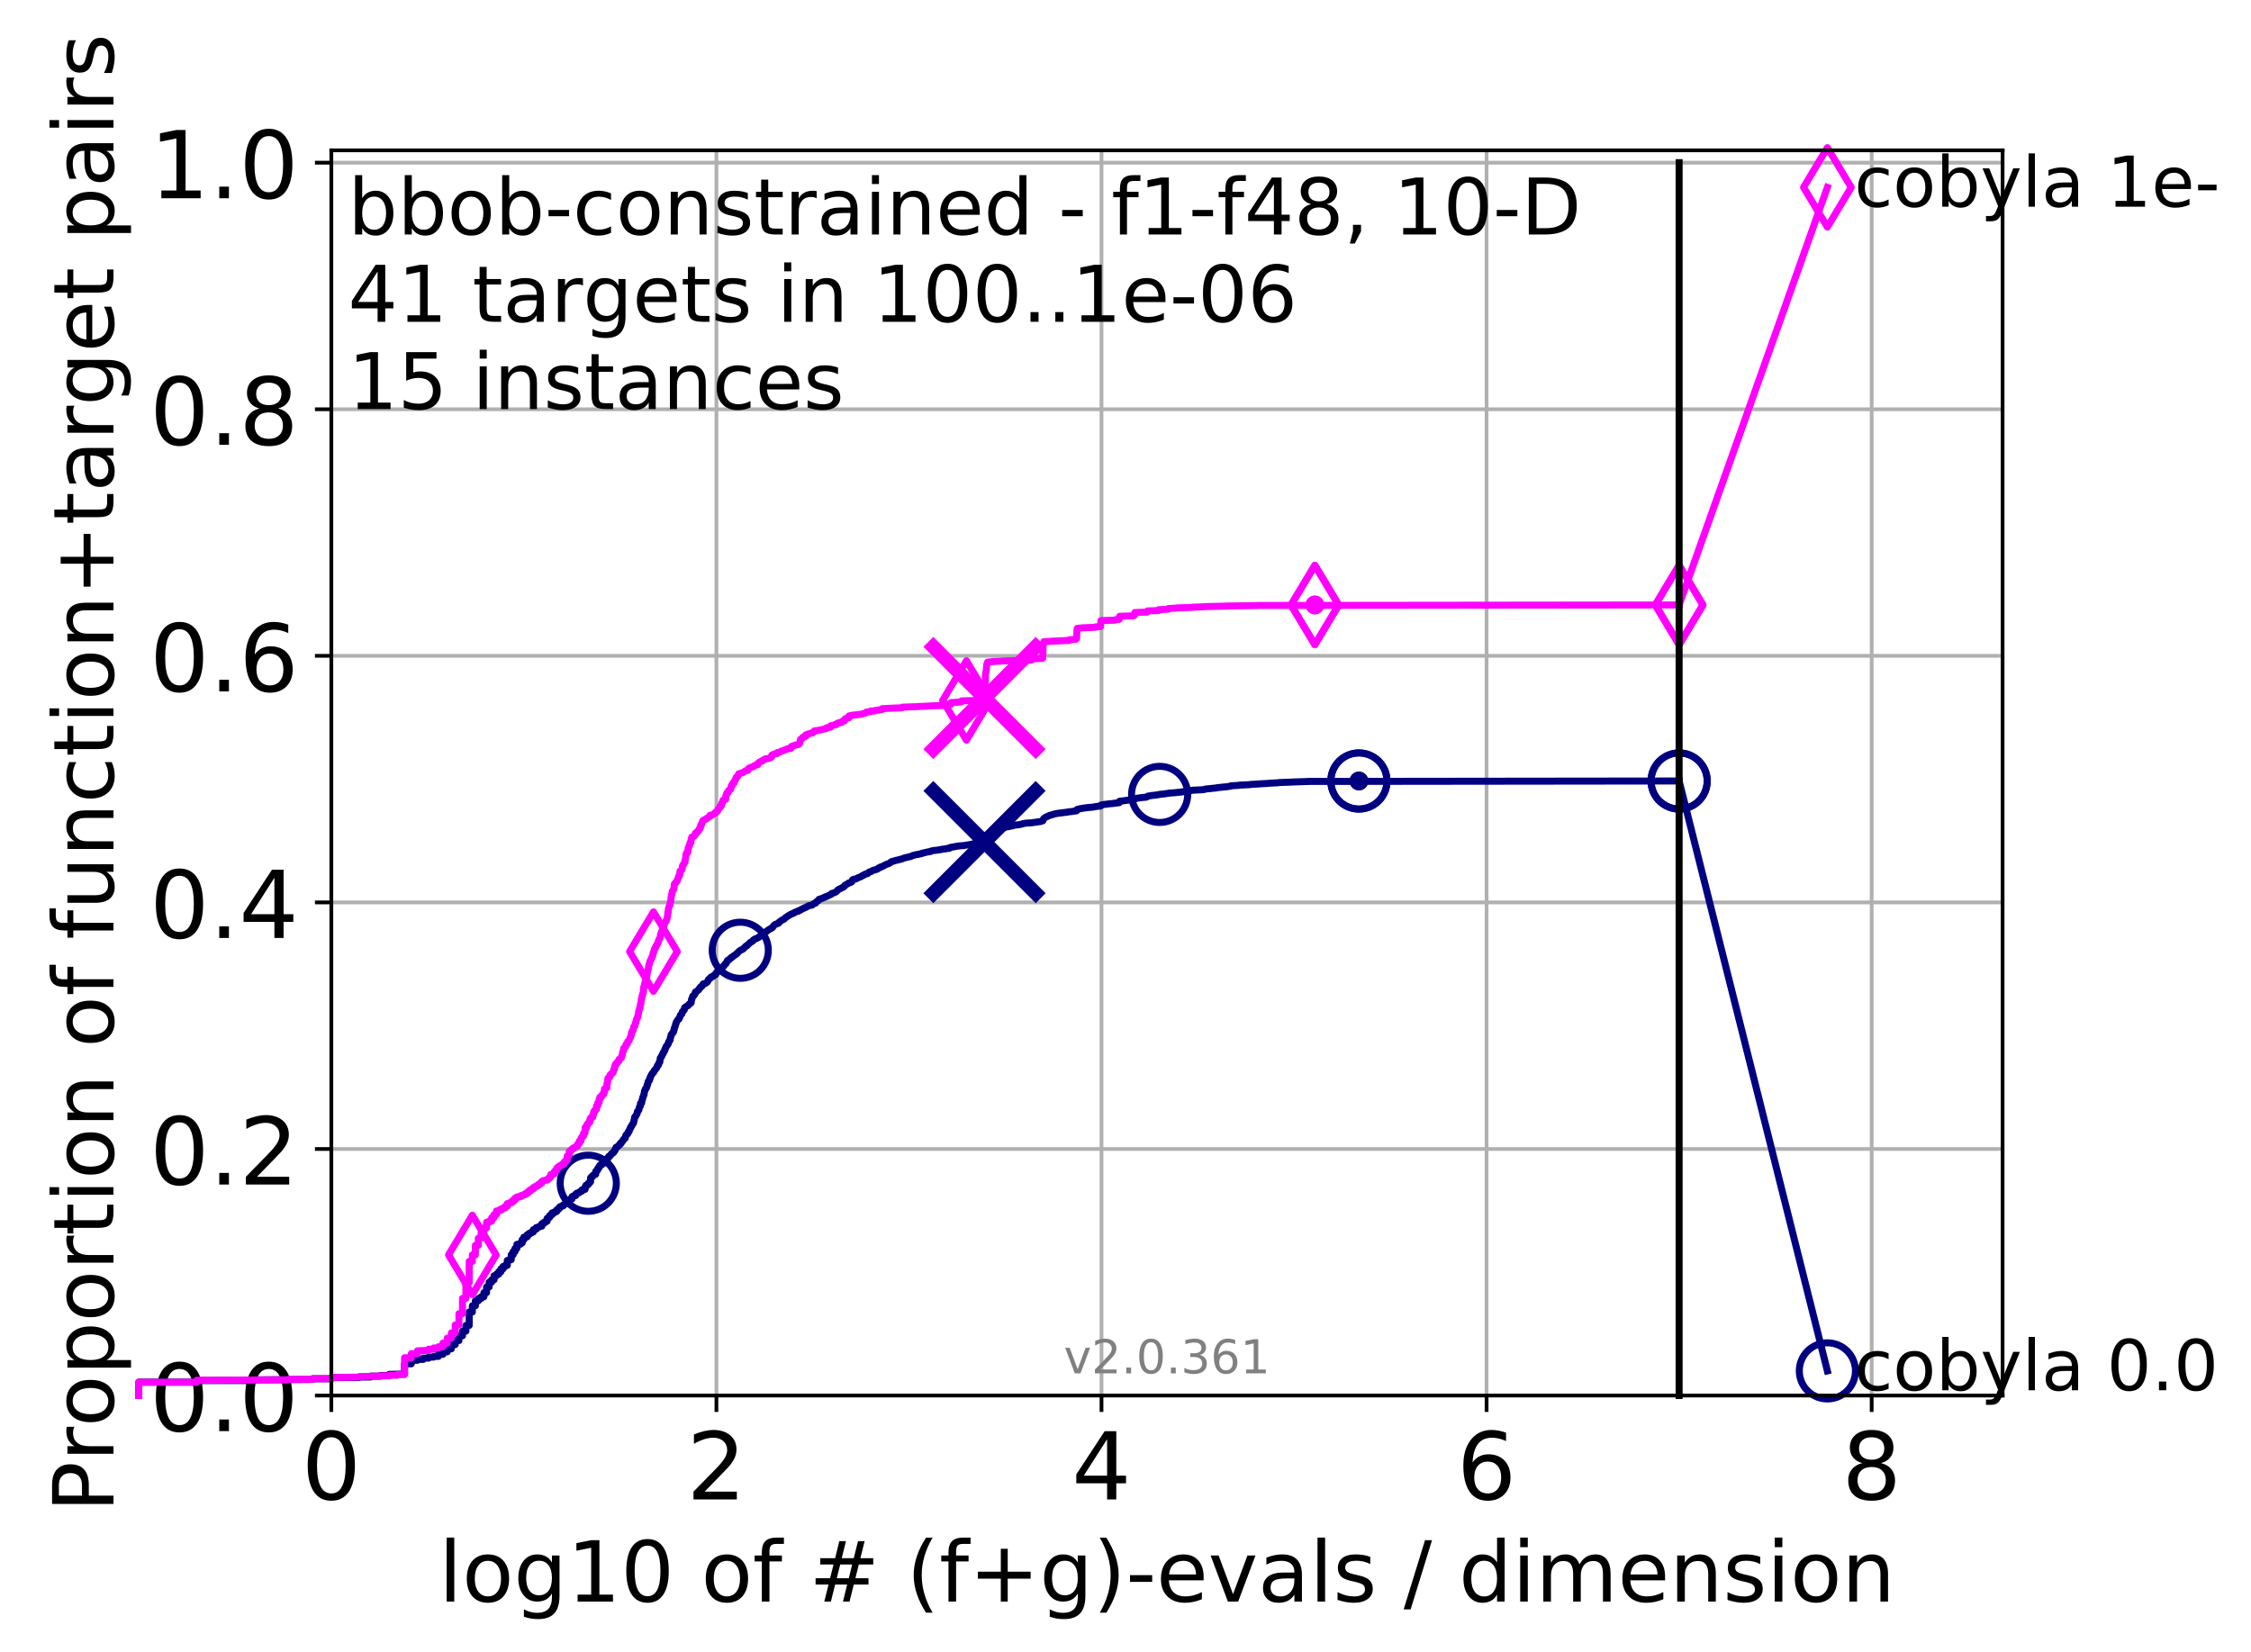 <?xml version="1.0" encoding="utf-8" standalone="no"?>
<!DOCTYPE svg PUBLIC "-//W3C//DTD SVG 1.1//EN"
  "http://www.w3.org/Graphics/SVG/1.1/DTD/svg11.dtd">
<!-- Created with matplotlib (http://matplotlib.org/) -->
<svg height="353pt" version="1.1" viewBox="0 0 481 353" width="481pt" xmlns="http://www.w3.org/2000/svg" xmlns:xlink="http://www.w3.org/1999/xlink">
 <defs>
  <style type="text/css">
*{stroke-linecap:butt;stroke-linejoin:round;}
  </style>
 </defs>
 <g id="figure_1">
  <g id="patch_1">
   <path d="M 0 353.222 
L 481.578 353.222 
L 481.578 0 
L 0 0 
z
" style="fill:#ffffff;"/>
  </g>
  <g id="axes_1">
   <g id="patch_2">
    <path d="M 70.8 298.245 
L 427.92 298.245 
L 427.92 32.133 
L 70.8 32.133 
z
" style="fill:#ffffff;"/>
   </g>
   <g id="matplotlib.axis_1">
    <g id="xtick_1">
     <g id="line2d_1">
      <path clip-path="url(#pd7c7c92bb1)" d="M 70.8 298.245 
L 70.8 32.133 
" style="fill:none;stroke:#b0b0b0;stroke-linecap:square;stroke-width:0.8;"/>
     </g>
     <g id="line2d_2">
      <defs>
       <path d="M 0 0 
L 0 3.5 
" id="mf6f8d2ac49" style="stroke:#000000;stroke-width:0.8;"/>
      </defs>
      <g>
       <use style="stroke:#000000;stroke-width:0.8;" x="70.8" xlink:href="#mf6f8d2ac49" y="298.245"/>
      </g>
     </g>
     <g id="text_1">
      <!-- 0 -->
      <defs>
       <path d="M 31.781 66.406 
Q 24.172 66.406 20.328 58.906 
Q 16.5 51.422 16.5 36.375 
Q 16.5 21.391 20.328 13.891 
Q 24.172 6.391 31.781 6.391 
Q 39.453 6.391 43.281 13.891 
Q 47.125 21.391 47.125 36.375 
Q 47.125 51.422 43.281 58.906 
Q 39.453 66.406 31.781 66.406 
z
M 31.781 74.219 
Q 44.047 74.219 50.516 64.516 
Q 56.984 54.828 56.984 36.375 
Q 56.984 17.969 50.516 8.266 
Q 44.047 -1.422 31.781 -1.422 
Q 19.531 -1.422 13.062 8.266 
Q 6.594 17.969 6.594 36.375 
Q 6.594 54.828 13.062 64.516 
Q 19.531 74.219 31.781 74.219 
z
" id="DejaVuSans-30"/>
      </defs>
      <g transform="translate(64.438 320.442)scale(0.2 -0.2)">
       <use xlink:href="#DejaVuSans-30"/>
      </g>
     </g>
    </g>
    <g id="xtick_2">
     <g id="line2d_3">
      <path clip-path="url(#pd7c7c92bb1)" d="M 153.086 298.245 
L 153.086 32.133 
" style="fill:none;stroke:#b0b0b0;stroke-linecap:square;stroke-width:0.8;"/>
     </g>
     <g id="line2d_4">
      <g>
       <use style="stroke:#000000;stroke-width:0.8;" x="153.086" xlink:href="#mf6f8d2ac49" y="298.245"/>
      </g>
     </g>
     <g id="text_2">
      <!-- 2 -->
      <defs>
       <path d="M 19.188 8.297 
L 53.609 8.297 
L 53.609 0 
L 7.328 0 
L 7.328 8.297 
Q 12.938 14.109 22.625 23.891 
Q 32.328 33.688 34.812 36.531 
Q 39.547 41.844 41.422 45.531 
Q 43.312 49.219 43.312 52.781 
Q 43.312 58.594 39.234 62.25 
Q 35.156 65.922 28.609 65.922 
Q 23.969 65.922 18.812 64.312 
Q 13.672 62.703 7.812 59.422 
L 7.812 69.391 
Q 13.766 71.781 18.938 73 
Q 24.125 74.219 28.422 74.219 
Q 39.75 74.219 46.484 68.547 
Q 53.219 62.891 53.219 53.422 
Q 53.219 48.922 51.531 44.891 
Q 49.859 40.875 45.406 35.406 
Q 44.188 33.984 37.641 27.219 
Q 31.109 20.453 19.188 8.297 
z
" id="DejaVuSans-32"/>
      </defs>
      <g transform="translate(146.723 320.442)scale(0.2 -0.2)">
       <use xlink:href="#DejaVuSans-32"/>
      </g>
     </g>
    </g>
    <g id="xtick_3">
     <g id="line2d_5">
      <path clip-path="url(#pd7c7c92bb1)" d="M 235.371 298.245 
L 235.371 32.133 
" style="fill:none;stroke:#b0b0b0;stroke-linecap:square;stroke-width:0.8;"/>
     </g>
     <g id="line2d_6">
      <g>
       <use style="stroke:#000000;stroke-width:0.8;" x="235.371" xlink:href="#mf6f8d2ac49" y="298.245"/>
      </g>
     </g>
     <g id="text_3">
      <!-- 4 -->
      <defs>
       <path d="M 37.797 64.312 
L 12.891 25.391 
L 37.797 25.391 
z
M 35.203 72.906 
L 47.609 72.906 
L 47.609 25.391 
L 58.016 25.391 
L 58.016 17.188 
L 47.609 17.188 
L 47.609 0 
L 37.797 0 
L 37.797 17.188 
L 4.891 17.188 
L 4.891 26.703 
z
" id="DejaVuSans-34"/>
      </defs>
      <g transform="translate(229.009 320.442)scale(0.2 -0.2)">
       <use xlink:href="#DejaVuSans-34"/>
      </g>
     </g>
    </g>
    <g id="xtick_4">
     <g id="line2d_7">
      <path clip-path="url(#pd7c7c92bb1)" d="M 317.657 298.245 
L 317.657 32.133 
" style="fill:none;stroke:#b0b0b0;stroke-linecap:square;stroke-width:0.8;"/>
     </g>
     <g id="line2d_8">
      <g>
       <use style="stroke:#000000;stroke-width:0.8;" x="317.657" xlink:href="#mf6f8d2ac49" y="298.245"/>
      </g>
     </g>
     <g id="text_4">
      <!-- 6 -->
      <defs>
       <path d="M 33.016 40.375 
Q 26.375 40.375 22.484 35.828 
Q 18.609 31.297 18.609 23.391 
Q 18.609 15.531 22.484 10.953 
Q 26.375 6.391 33.016 6.391 
Q 39.656 6.391 43.531 10.953 
Q 47.406 15.531 47.406 23.391 
Q 47.406 31.297 43.531 35.828 
Q 39.656 40.375 33.016 40.375 
z
M 52.594 71.297 
L 52.594 62.312 
Q 48.875 64.062 45.094 64.984 
Q 41.312 65.922 37.594 65.922 
Q 27.828 65.922 22.672 59.328 
Q 17.531 52.734 16.797 39.406 
Q 19.672 43.656 24.016 45.922 
Q 28.375 48.188 33.594 48.188 
Q 44.578 48.188 50.953 41.516 
Q 57.328 34.859 57.328 23.391 
Q 57.328 12.156 50.688 5.359 
Q 44.047 -1.422 33.016 -1.422 
Q 20.359 -1.422 13.672 8.266 
Q 6.984 17.969 6.984 36.375 
Q 6.984 53.656 15.188 63.938 
Q 23.391 74.219 37.203 74.219 
Q 40.922 74.219 44.703 73.484 
Q 48.484 72.75 52.594 71.297 
z
" id="DejaVuSans-36"/>
      </defs>
      <g transform="translate(311.295 320.442)scale(0.2 -0.2)">
       <use xlink:href="#DejaVuSans-36"/>
      </g>
     </g>
    </g>
    <g id="xtick_5">
     <g id="line2d_9">
      <path clip-path="url(#pd7c7c92bb1)" d="M 399.943 298.245 
L 399.943 32.133 
" style="fill:none;stroke:#b0b0b0;stroke-linecap:square;stroke-width:0.8;"/>
     </g>
     <g id="line2d_10">
      <g>
       <use style="stroke:#000000;stroke-width:0.8;" x="399.943" xlink:href="#mf6f8d2ac49" y="298.245"/>
      </g>
     </g>
     <g id="text_5">
      <!-- 8 -->
      <defs>
       <path d="M 31.781 34.625 
Q 24.75 34.625 20.719 30.859 
Q 16.703 27.094 16.703 20.516 
Q 16.703 13.922 20.719 10.156 
Q 24.75 6.391 31.781 6.391 
Q 38.812 6.391 42.859 10.172 
Q 46.922 13.969 46.922 20.516 
Q 46.922 27.094 42.891 30.859 
Q 38.875 34.625 31.781 34.625 
z
M 21.922 38.812 
Q 15.578 40.375 12.031 44.719 
Q 8.5 49.078 8.5 55.328 
Q 8.5 64.062 14.719 69.141 
Q 20.953 74.219 31.781 74.219 
Q 42.672 74.219 48.875 69.141 
Q 55.078 64.062 55.078 55.328 
Q 55.078 49.078 51.531 44.719 
Q 48 40.375 41.703 38.812 
Q 48.828 37.156 52.797 32.312 
Q 56.781 27.484 56.781 20.516 
Q 56.781 9.906 50.312 4.234 
Q 43.844 -1.422 31.781 -1.422 
Q 19.734 -1.422 13.25 4.234 
Q 6.781 9.906 6.781 20.516 
Q 6.781 27.484 10.781 32.312 
Q 14.797 37.156 21.922 38.812 
z
M 18.312 54.391 
Q 18.312 48.734 21.844 45.562 
Q 25.391 42.391 31.781 42.391 
Q 38.141 42.391 41.719 45.562 
Q 45.312 48.734 45.312 54.391 
Q 45.312 60.062 41.719 63.234 
Q 38.141 66.406 31.781 66.406 
Q 25.391 66.406 21.844 63.234 
Q 18.312 60.062 18.312 54.391 
z
" id="DejaVuSans-38"/>
      </defs>
      <g transform="translate(393.58 320.442)scale(0.2 -0.2)">
       <use xlink:href="#DejaVuSans-38"/>
      </g>
     </g>
    </g>
    <g id="text_6">
     <!-- log10 of # (f+g)-evals / dimension -->
     <defs>
      <path d="M 9.422 75.984 
L 18.406 75.984 
L 18.406 0 
L 9.422 0 
z
" id="DejaVuSans-6c"/>
      <path d="M 30.609 48.391 
Q 23.391 48.391 19.188 42.75 
Q 14.984 37.109 14.984 27.297 
Q 14.984 17.484 19.156 11.844 
Q 23.344 6.203 30.609 6.203 
Q 37.797 6.203 41.984 11.859 
Q 46.188 17.531 46.188 27.297 
Q 46.188 37.016 41.984 42.703 
Q 37.797 48.391 30.609 48.391 
z
M 30.609 56 
Q 42.328 56 49.016 48.375 
Q 55.719 40.766 55.719 27.297 
Q 55.719 13.875 49.016 6.219 
Q 42.328 -1.422 30.609 -1.422 
Q 18.844 -1.422 12.172 6.219 
Q 5.516 13.875 5.516 27.297 
Q 5.516 40.766 12.172 48.375 
Q 18.844 56 30.609 56 
z
" id="DejaVuSans-6f"/>
      <path d="M 45.406 27.984 
Q 45.406 37.75 41.375 43.109 
Q 37.359 48.484 30.078 48.484 
Q 22.859 48.484 18.828 43.109 
Q 14.797 37.75 14.797 27.984 
Q 14.797 18.266 18.828 12.891 
Q 22.859 7.516 30.078 7.516 
Q 37.359 7.516 41.375 12.891 
Q 45.406 18.266 45.406 27.984 
z
M 54.391 6.781 
Q 54.391 -7.172 48.188 -13.984 
Q 42 -20.797 29.203 -20.797 
Q 24.469 -20.797 20.266 -20.094 
Q 16.062 -19.391 12.109 -17.922 
L 12.109 -9.188 
Q 16.062 -11.328 19.922 -12.344 
Q 23.781 -13.375 27.781 -13.375 
Q 36.625 -13.375 41.016 -8.766 
Q 45.406 -4.156 45.406 5.172 
L 45.406 9.625 
Q 42.625 4.781 38.281 2.391 
Q 33.938 0 27.875 0 
Q 17.828 0 11.672 7.656 
Q 5.516 15.328 5.516 27.984 
Q 5.516 40.672 11.672 48.328 
Q 17.828 56 27.875 56 
Q 33.938 56 38.281 53.609 
Q 42.625 51.219 45.406 46.391 
L 45.406 54.688 
L 54.391 54.688 
z
" id="DejaVuSans-67"/>
      <path d="M 12.406 8.297 
L 28.516 8.297 
L 28.516 63.922 
L 10.984 60.406 
L 10.984 69.391 
L 28.422 72.906 
L 38.281 72.906 
L 38.281 8.297 
L 54.391 8.297 
L 54.391 0 
L 12.406 0 
z
" id="DejaVuSans-31"/>
      <path id="DejaVuSans-20"/>
      <path d="M 37.109 75.984 
L 37.109 68.5 
L 28.516 68.5 
Q 23.688 68.5 21.797 66.547 
Q 19.922 64.594 19.922 59.516 
L 19.922 54.688 
L 34.719 54.688 
L 34.719 47.703 
L 19.922 47.703 
L 19.922 0 
L 10.891 0 
L 10.891 47.703 
L 2.297 47.703 
L 2.297 54.688 
L 10.891 54.688 
L 10.891 58.5 
Q 10.891 67.625 15.141 71.797 
Q 19.391 75.984 28.609 75.984 
z
" id="DejaVuSans-66"/>
      <path d="M 51.125 44 
L 36.922 44 
L 32.812 27.688 
L 47.125 27.688 
z
M 43.797 71.781 
L 38.719 51.516 
L 52.984 51.516 
L 58.109 71.781 
L 65.922 71.781 
L 60.891 51.516 
L 76.125 51.516 
L 76.125 44 
L 58.984 44 
L 54.984 27.688 
L 70.516 27.688 
L 70.516 20.219 
L 53.078 20.219 
L 48 0 
L 40.188 0 
L 45.219 20.219 
L 30.906 20.219 
L 25.875 0 
L 18.016 0 
L 23.094 20.219 
L 7.719 20.219 
L 7.719 27.688 
L 24.906 27.688 
L 29 44 
L 13.281 44 
L 13.281 51.516 
L 30.906 51.516 
L 35.891 71.781 
z
" id="DejaVuSans-23"/>
      <path d="M 31 75.875 
Q 24.469 64.656 21.281 53.656 
Q 18.109 42.672 18.109 31.391 
Q 18.109 20.125 21.312 9.062 
Q 24.516 -2 31 -13.188 
L 23.188 -13.188 
Q 15.875 -1.703 12.234 9.375 
Q 8.594 20.453 8.594 31.391 
Q 8.594 42.281 12.203 53.312 
Q 15.828 64.359 23.188 75.875 
z
" id="DejaVuSans-28"/>
      <path d="M 46 62.703 
L 46 35.5 
L 73.188 35.5 
L 73.188 27.203 
L 46 27.203 
L 46 0 
L 37.797 0 
L 37.797 27.203 
L 10.594 27.203 
L 10.594 35.5 
L 37.797 35.5 
L 37.797 62.703 
z
" id="DejaVuSans-2b"/>
      <path d="M 8.016 75.875 
L 15.828 75.875 
Q 23.141 64.359 26.781 53.312 
Q 30.422 42.281 30.422 31.391 
Q 30.422 20.453 26.781 9.375 
Q 23.141 -1.703 15.828 -13.188 
L 8.016 -13.188 
Q 14.5 -2 17.703 9.062 
Q 20.906 20.125 20.906 31.391 
Q 20.906 42.672 17.703 53.656 
Q 14.5 64.656 8.016 75.875 
z
" id="DejaVuSans-29"/>
      <path d="M 4.891 31.391 
L 31.203 31.391 
L 31.203 23.391 
L 4.891 23.391 
z
" id="DejaVuSans-2d"/>
      <path d="M 56.203 29.594 
L 56.203 25.203 
L 14.891 25.203 
Q 15.484 15.922 20.484 11.062 
Q 25.484 6.203 34.422 6.203 
Q 39.594 6.203 44.453 7.469 
Q 49.312 8.734 54.109 11.281 
L 54.109 2.781 
Q 49.266 0.734 44.188 -0.344 
Q 39.109 -1.422 33.891 -1.422 
Q 20.797 -1.422 13.156 6.188 
Q 5.516 13.812 5.516 26.812 
Q 5.516 40.234 12.766 48.109 
Q 20.016 56 32.328 56 
Q 43.359 56 49.781 48.891 
Q 56.203 41.797 56.203 29.594 
z
M 47.219 32.234 
Q 47.125 39.594 43.094 43.984 
Q 39.062 48.391 32.422 48.391 
Q 24.906 48.391 20.391 44.141 
Q 15.875 39.891 15.188 32.172 
z
" id="DejaVuSans-65"/>
      <path d="M 2.984 54.688 
L 12.5 54.688 
L 29.594 8.797 
L 46.688 54.688 
L 56.203 54.688 
L 35.688 0 
L 23.484 0 
z
" id="DejaVuSans-76"/>
      <path d="M 34.281 27.484 
Q 23.391 27.484 19.188 25 
Q 14.984 22.516 14.984 16.5 
Q 14.984 11.719 18.141 8.906 
Q 21.297 6.109 26.703 6.109 
Q 34.188 6.109 38.703 11.406 
Q 43.219 16.703 43.219 25.484 
L 43.219 27.484 
z
M 52.203 31.203 
L 52.203 0 
L 43.219 0 
L 43.219 8.297 
Q 40.141 3.328 35.547 0.953 
Q 30.953 -1.422 24.312 -1.422 
Q 15.922 -1.422 10.953 3.297 
Q 6 8.016 6 15.922 
Q 6 25.141 12.172 29.828 
Q 18.359 34.516 30.609 34.516 
L 43.219 34.516 
L 43.219 35.406 
Q 43.219 41.609 39.141 45 
Q 35.062 48.391 27.688 48.391 
Q 23 48.391 18.547 47.266 
Q 14.109 46.141 10.016 43.891 
L 10.016 52.203 
Q 14.938 54.109 19.578 55.047 
Q 24.219 56 28.609 56 
Q 40.484 56 46.344 49.844 
Q 52.203 43.703 52.203 31.203 
z
" id="DejaVuSans-61"/>
      <path d="M 44.281 53.078 
L 44.281 44.578 
Q 40.484 46.531 36.375 47.5 
Q 32.281 48.484 27.875 48.484 
Q 21.188 48.484 17.844 46.438 
Q 14.5 44.391 14.5 40.281 
Q 14.5 37.156 16.891 35.375 
Q 19.281 33.594 26.516 31.984 
L 29.594 31.297 
Q 39.156 29.25 43.188 25.516 
Q 47.219 21.781 47.219 15.094 
Q 47.219 7.469 41.188 3.016 
Q 35.156 -1.422 24.609 -1.422 
Q 20.219 -1.422 15.453 -0.562 
Q 10.688 0.297 5.422 2 
L 5.422 11.281 
Q 10.406 8.688 15.234 7.391 
Q 20.062 6.109 24.812 6.109 
Q 31.156 6.109 34.562 8.281 
Q 37.984 10.453 37.984 14.406 
Q 37.984 18.062 35.516 20.016 
Q 33.062 21.969 24.703 23.781 
L 21.578 24.516 
Q 13.234 26.266 9.516 29.906 
Q 5.812 33.547 5.812 39.891 
Q 5.812 47.609 11.281 51.797 
Q 16.75 56 26.812 56 
Q 31.781 56 36.172 55.266 
Q 40.578 54.547 44.281 53.078 
z
" id="DejaVuSans-73"/>
      <path d="M 25.391 72.906 
L 33.688 72.906 
L 8.297 -9.281 
L 0 -9.281 
z
" id="DejaVuSans-2f"/>
      <path d="M 45.406 46.391 
L 45.406 75.984 
L 54.391 75.984 
L 54.391 0 
L 45.406 0 
L 45.406 8.203 
Q 42.578 3.328 38.25 0.953 
Q 33.938 -1.422 27.875 -1.422 
Q 17.969 -1.422 11.734 6.484 
Q 5.516 14.406 5.516 27.297 
Q 5.516 40.188 11.734 48.094 
Q 17.969 56 27.875 56 
Q 33.938 56 38.25 53.625 
Q 42.578 51.266 45.406 46.391 
z
M 14.797 27.297 
Q 14.797 17.391 18.875 11.75 
Q 22.953 6.109 30.078 6.109 
Q 37.203 6.109 41.297 11.75 
Q 45.406 17.391 45.406 27.297 
Q 45.406 37.203 41.297 42.844 
Q 37.203 48.484 30.078 48.484 
Q 22.953 48.484 18.875 42.844 
Q 14.797 37.203 14.797 27.297 
z
" id="DejaVuSans-64"/>
      <path d="M 9.422 54.688 
L 18.406 54.688 
L 18.406 0 
L 9.422 0 
z
M 9.422 75.984 
L 18.406 75.984 
L 18.406 64.594 
L 9.422 64.594 
z
" id="DejaVuSans-69"/>
      <path d="M 52 44.188 
Q 55.375 50.25 60.062 53.125 
Q 64.75 56 71.094 56 
Q 79.641 56 84.281 50.016 
Q 88.922 44.047 88.922 33.016 
L 88.922 0 
L 79.891 0 
L 79.891 32.719 
Q 79.891 40.578 77.094 44.375 
Q 74.312 48.188 68.609 48.188 
Q 61.625 48.188 57.562 43.547 
Q 53.516 38.922 53.516 30.906 
L 53.516 0 
L 44.484 0 
L 44.484 32.719 
Q 44.484 40.625 41.703 44.406 
Q 38.922 48.188 33.109 48.188 
Q 26.219 48.188 22.156 43.531 
Q 18.109 38.875 18.109 30.906 
L 18.109 0 
L 9.078 0 
L 9.078 54.688 
L 18.109 54.688 
L 18.109 46.188 
Q 21.188 51.219 25.484 53.609 
Q 29.781 56 35.688 56 
Q 41.656 56 45.828 52.969 
Q 50 49.953 52 44.188 
z
" id="DejaVuSans-6d"/>
      <path d="M 54.891 33.016 
L 54.891 0 
L 45.906 0 
L 45.906 32.719 
Q 45.906 40.484 42.875 44.328 
Q 39.844 48.188 33.797 48.188 
Q 26.516 48.188 22.312 43.547 
Q 18.109 38.922 18.109 30.906 
L 18.109 0 
L 9.078 0 
L 9.078 54.688 
L 18.109 54.688 
L 18.109 46.188 
Q 21.344 51.125 25.703 53.562 
Q 30.078 56 35.797 56 
Q 45.219 56 50.047 50.172 
Q 54.891 44.344 54.891 33.016 
z
" id="DejaVuSans-6e"/>
     </defs>
     <g transform="translate(93.753 342.279)scale(0.18 -0.18)">
      <use xlink:href="#DejaVuSans-6c"/>
      <use x="27.783" xlink:href="#DejaVuSans-6f"/>
      <use x="88.965" xlink:href="#DejaVuSans-67"/>
      <use x="152.441" xlink:href="#DejaVuSans-31"/>
      <use x="216.064" xlink:href="#DejaVuSans-30"/>
      <use x="279.688" xlink:href="#DejaVuSans-20"/>
      <use x="311.475" xlink:href="#DejaVuSans-6f"/>
      <use x="372.656" xlink:href="#DejaVuSans-66"/>
      <use x="407.861" xlink:href="#DejaVuSans-20"/>
      <use x="439.648" xlink:href="#DejaVuSans-23"/>
      <use x="523.438" xlink:href="#DejaVuSans-20"/>
      <use x="555.225" xlink:href="#DejaVuSans-28"/>
      <use x="594.238" xlink:href="#DejaVuSans-66"/>
      <use x="629.443" xlink:href="#DejaVuSans-2b"/>
      <use x="713.232" xlink:href="#DejaVuSans-67"/>
      <use x="776.709" xlink:href="#DejaVuSans-29"/>
      <use x="815.723" xlink:href="#DejaVuSans-2d"/>
      <use x="851.807" xlink:href="#DejaVuSans-65"/>
      <use x="913.33" xlink:href="#DejaVuSans-76"/>
      <use x="972.51" xlink:href="#DejaVuSans-61"/>
      <use x="1033.789" xlink:href="#DejaVuSans-6c"/>
      <use x="1061.572" xlink:href="#DejaVuSans-73"/>
      <use x="1113.672" xlink:href="#DejaVuSans-20"/>
      <use x="1145.459" xlink:href="#DejaVuSans-2f"/>
      <use x="1179.15" xlink:href="#DejaVuSans-20"/>
      <use x="1210.938" xlink:href="#DejaVuSans-64"/>
      <use x="1274.414" xlink:href="#DejaVuSans-69"/>
      <use x="1302.197" xlink:href="#DejaVuSans-6d"/>
      <use x="1399.609" xlink:href="#DejaVuSans-65"/>
      <use x="1461.133" xlink:href="#DejaVuSans-6e"/>
      <use x="1524.512" xlink:href="#DejaVuSans-73"/>
      <use x="1576.611" xlink:href="#DejaVuSans-69"/>
      <use x="1604.395" xlink:href="#DejaVuSans-6f"/>
      <use x="1665.576" xlink:href="#DejaVuSans-6e"/>
     </g>
    </g>
   </g>
   <g id="matplotlib.axis_2">
    <g id="ytick_1">
     <g id="line2d_11">
      <path clip-path="url(#pd7c7c92bb1)" d="M 70.8 298.245 
L 427.92 298.245 
" style="fill:none;stroke:#b0b0b0;stroke-linecap:square;stroke-width:0.8;"/>
     </g>
     <g id="line2d_12">
      <defs>
       <path d="M 0 0 
L -3.5 0 
" id="m9a572045c3" style="stroke:#000000;stroke-width:0.8;"/>
      </defs>
      <g>
       <use style="stroke:#000000;stroke-width:0.8;" x="70.8" xlink:href="#m9a572045c3" y="298.245"/>
      </g>
     </g>
     <g id="text_7">
      <!-- 0.0 -->
      <defs>
       <path d="M 10.688 12.406 
L 21 12.406 
L 21 0 
L 10.688 0 
z
" id="DejaVuSans-2e"/>
      </defs>
      <g transform="translate(31.994 305.844)scale(0.2 -0.2)">
       <use xlink:href="#DejaVuSans-30"/>
       <use x="63.623" xlink:href="#DejaVuSans-2e"/>
       <use x="95.41" xlink:href="#DejaVuSans-30"/>
      </g>
     </g>
    </g>
    <g id="ytick_2">
     <g id="line2d_13">
      <path clip-path="url(#pd7c7c92bb1)" d="M 70.8 245.55 
L 427.92 245.55 
" style="fill:none;stroke:#b0b0b0;stroke-linecap:square;stroke-width:0.8;"/>
     </g>
     <g id="line2d_14">
      <g>
       <use style="stroke:#000000;stroke-width:0.8;" x="70.8" xlink:href="#m9a572045c3" y="245.55"/>
      </g>
     </g>
     <g id="text_8">
      <!-- 0.2 -->
      <g transform="translate(31.994 253.148)scale(0.2 -0.2)">
       <use xlink:href="#DejaVuSans-30"/>
       <use x="63.623" xlink:href="#DejaVuSans-2e"/>
       <use x="95.41" xlink:href="#DejaVuSans-32"/>
      </g>
     </g>
    </g>
    <g id="ytick_3">
     <g id="line2d_15">
      <path clip-path="url(#pd7c7c92bb1)" d="M 70.8 192.854 
L 427.92 192.854 
" style="fill:none;stroke:#b0b0b0;stroke-linecap:square;stroke-width:0.8;"/>
     </g>
     <g id="line2d_16">
      <g>
       <use style="stroke:#000000;stroke-width:0.8;" x="70.8" xlink:href="#m9a572045c3" y="192.854"/>
      </g>
     </g>
     <g id="text_9">
      <!-- 0.4 -->
      <g transform="translate(31.994 200.453)scale(0.2 -0.2)">
       <use xlink:href="#DejaVuSans-30"/>
       <use x="63.623" xlink:href="#DejaVuSans-2e"/>
       <use x="95.41" xlink:href="#DejaVuSans-34"/>
      </g>
     </g>
    </g>
    <g id="ytick_4">
     <g id="line2d_17">
      <path clip-path="url(#pd7c7c92bb1)" d="M 70.8 140.159 
L 427.92 140.159 
" style="fill:none;stroke:#b0b0b0;stroke-linecap:square;stroke-width:0.8;"/>
     </g>
     <g id="line2d_18">
      <g>
       <use style="stroke:#000000;stroke-width:0.8;" x="70.8" xlink:href="#m9a572045c3" y="140.159"/>
      </g>
     </g>
     <g id="text_10">
      <!-- 0.6 -->
      <g transform="translate(31.994 147.757)scale(0.2 -0.2)">
       <use xlink:href="#DejaVuSans-30"/>
       <use x="63.623" xlink:href="#DejaVuSans-2e"/>
       <use x="95.41" xlink:href="#DejaVuSans-36"/>
      </g>
     </g>
    </g>
    <g id="ytick_5">
     <g id="line2d_19">
      <path clip-path="url(#pd7c7c92bb1)" d="M 70.8 87.464 
L 427.92 87.464 
" style="fill:none;stroke:#b0b0b0;stroke-linecap:square;stroke-width:0.8;"/>
     </g>
     <g id="line2d_20">
      <g>
       <use style="stroke:#000000;stroke-width:0.8;" x="70.8" xlink:href="#m9a572045c3" y="87.464"/>
      </g>
     </g>
     <g id="text_11">
      <!-- 0.8 -->
      <g transform="translate(31.994 95.062)scale(0.2 -0.2)">
       <use xlink:href="#DejaVuSans-30"/>
       <use x="63.623" xlink:href="#DejaVuSans-2e"/>
       <use x="95.41" xlink:href="#DejaVuSans-38"/>
      </g>
     </g>
    </g>
    <g id="ytick_6">
     <g id="line2d_21">
      <path clip-path="url(#pd7c7c92bb1)" d="M 70.8 34.768 
L 427.92 34.768 
" style="fill:none;stroke:#b0b0b0;stroke-linecap:square;stroke-width:0.8;"/>
     </g>
     <g id="line2d_22">
      <g>
       <use style="stroke:#000000;stroke-width:0.8;" x="70.8" xlink:href="#m9a572045c3" y="34.768"/>
      </g>
     </g>
     <g id="text_12">
      <!-- 1.0 -->
      <g transform="translate(31.994 42.367)scale(0.2 -0.2)">
       <use xlink:href="#DejaVuSans-31"/>
       <use x="63.623" xlink:href="#DejaVuSans-2e"/>
       <use x="95.41" xlink:href="#DejaVuSans-30"/>
      </g>
     </g>
    </g>
    <g id="text_13">
     <!-- Proportion of function+target pairs -->
     <defs>
      <path d="M 19.672 64.797 
L 19.672 37.406 
L 32.078 37.406 
Q 38.969 37.406 42.719 40.969 
Q 46.484 44.531 46.484 51.125 
Q 46.484 57.672 42.719 61.234 
Q 38.969 64.797 32.078 64.797 
z
M 9.812 72.906 
L 32.078 72.906 
Q 44.344 72.906 50.609 67.359 
Q 56.891 61.812 56.891 51.125 
Q 56.891 40.328 50.609 34.812 
Q 44.344 29.297 32.078 29.297 
L 19.672 29.297 
L 19.672 0 
L 9.812 0 
z
" id="DejaVuSans-50"/>
      <path d="M 41.109 46.297 
Q 39.594 47.172 37.812 47.578 
Q 36.031 48 33.891 48 
Q 26.266 48 22.188 43.047 
Q 18.109 38.094 18.109 28.812 
L 18.109 0 
L 9.078 0 
L 9.078 54.688 
L 18.109 54.688 
L 18.109 46.188 
Q 20.953 51.172 25.484 53.578 
Q 30.031 56 36.531 56 
Q 37.453 56 38.578 55.875 
Q 39.703 55.766 41.062 55.516 
z
" id="DejaVuSans-72"/>
      <path d="M 18.109 8.203 
L 18.109 -20.797 
L 9.078 -20.797 
L 9.078 54.688 
L 18.109 54.688 
L 18.109 46.391 
Q 20.953 51.266 25.266 53.625 
Q 29.594 56 35.594 56 
Q 45.562 56 51.781 48.094 
Q 58.016 40.188 58.016 27.297 
Q 58.016 14.406 51.781 6.484 
Q 45.562 -1.422 35.594 -1.422 
Q 29.594 -1.422 25.266 0.953 
Q 20.953 3.328 18.109 8.203 
z
M 48.688 27.297 
Q 48.688 37.203 44.609 42.844 
Q 40.531 48.484 33.406 48.484 
Q 26.266 48.484 22.188 42.844 
Q 18.109 37.203 18.109 27.297 
Q 18.109 17.391 22.188 11.75 
Q 26.266 6.109 33.406 6.109 
Q 40.531 6.109 44.609 11.75 
Q 48.688 17.391 48.688 27.297 
z
" id="DejaVuSans-70"/>
      <path d="M 18.312 70.219 
L 18.312 54.688 
L 36.812 54.688 
L 36.812 47.703 
L 18.312 47.703 
L 18.312 18.016 
Q 18.312 11.328 20.141 9.422 
Q 21.969 7.516 27.594 7.516 
L 36.812 7.516 
L 36.812 0 
L 27.594 0 
Q 17.188 0 13.234 3.875 
Q 9.281 7.766 9.281 18.016 
L 9.281 47.703 
L 2.688 47.703 
L 2.688 54.688 
L 9.281 54.688 
L 9.281 70.219 
z
" id="DejaVuSans-74"/>
      <path d="M 8.5 21.578 
L 8.5 54.688 
L 17.484 54.688 
L 17.484 21.922 
Q 17.484 14.156 20.5 10.266 
Q 23.531 6.391 29.594 6.391 
Q 36.859 6.391 41.078 11.031 
Q 45.312 15.672 45.312 23.688 
L 45.312 54.688 
L 54.297 54.688 
L 54.297 0 
L 45.312 0 
L 45.312 8.406 
Q 42.047 3.422 37.719 1 
Q 33.406 -1.422 27.688 -1.422 
Q 18.266 -1.422 13.375 4.438 
Q 8.5 10.297 8.5 21.578 
z
M 31.109 56 
z
" id="DejaVuSans-75"/>
      <path d="M 48.781 52.594 
L 48.781 44.188 
Q 44.969 46.297 41.141 47.344 
Q 37.312 48.391 33.406 48.391 
Q 24.656 48.391 19.812 42.844 
Q 14.984 37.312 14.984 27.297 
Q 14.984 17.281 19.812 11.734 
Q 24.656 6.203 33.406 6.203 
Q 37.312 6.203 41.141 7.25 
Q 44.969 8.297 48.781 10.406 
L 48.781 2.094 
Q 45.016 0.344 40.984 -0.531 
Q 36.969 -1.422 32.422 -1.422 
Q 20.062 -1.422 12.781 6.344 
Q 5.516 14.109 5.516 27.297 
Q 5.516 40.672 12.859 48.328 
Q 20.219 56 33.016 56 
Q 37.156 56 41.109 55.141 
Q 45.062 54.297 48.781 52.594 
z
" id="DejaVuSans-63"/>
     </defs>
     <g transform="translate(24.25 323.179)rotate(-90)scale(0.18 -0.18)">
      <use xlink:href="#DejaVuSans-50"/>
      <use x="60.287" xlink:href="#DejaVuSans-72"/>
      <use x="101.369" xlink:href="#DejaVuSans-6f"/>
      <use x="162.551" xlink:href="#DejaVuSans-70"/>
      <use x="226.027" xlink:href="#DejaVuSans-6f"/>
      <use x="287.209" xlink:href="#DejaVuSans-72"/>
      <use x="328.322" xlink:href="#DejaVuSans-74"/>
      <use x="367.531" xlink:href="#DejaVuSans-69"/>
      <use x="395.314" xlink:href="#DejaVuSans-6f"/>
      <use x="456.496" xlink:href="#DejaVuSans-6e"/>
      <use x="519.875" xlink:href="#DejaVuSans-20"/>
      <use x="551.662" xlink:href="#DejaVuSans-6f"/>
      <use x="612.844" xlink:href="#DejaVuSans-66"/>
      <use x="648.049" xlink:href="#DejaVuSans-20"/>
      <use x="679.836" xlink:href="#DejaVuSans-66"/>
      <use x="715.041" xlink:href="#DejaVuSans-75"/>
      <use x="778.42" xlink:href="#DejaVuSans-6e"/>
      <use x="841.799" xlink:href="#DejaVuSans-63"/>
      <use x="896.779" xlink:href="#DejaVuSans-74"/>
      <use x="935.988" xlink:href="#DejaVuSans-69"/>
      <use x="963.771" xlink:href="#DejaVuSans-6f"/>
      <use x="1024.953" xlink:href="#DejaVuSans-6e"/>
      <use x="1088.332" xlink:href="#DejaVuSans-2b"/>
      <use x="1172.121" xlink:href="#DejaVuSans-74"/>
      <use x="1211.33" xlink:href="#DejaVuSans-61"/>
      <use x="1272.609" xlink:href="#DejaVuSans-72"/>
      <use x="1313.707" xlink:href="#DejaVuSans-67"/>
      <use x="1377.184" xlink:href="#DejaVuSans-65"/>
      <use x="1438.707" xlink:href="#DejaVuSans-74"/>
      <use x="1477.916" xlink:href="#DejaVuSans-20"/>
      <use x="1509.703" xlink:href="#DejaVuSans-70"/>
      <use x="1573.18" xlink:href="#DejaVuSans-61"/>
      <use x="1634.459" xlink:href="#DejaVuSans-69"/>
      <use x="1662.242" xlink:href="#DejaVuSans-72"/>
      <use x="1703.355" xlink:href="#DejaVuSans-73"/>
     </g>
    </g>
   </g>
   <g id="line2d_23">
    <defs>
     <path d="M 0 1.5 
C 0.398 1.5 0.779 1.342 1.061 1.061 
C 1.342 0.779 1.5 0.398 1.5 0 
C 1.5 -0.398 1.342 -0.779 1.061 -1.061 
C 0.779 -1.342 0.398 -1.5 0 -1.5 
C -0.398 -1.5 -0.779 -1.342 -1.061 -1.061 
C -1.342 -0.779 -1.5 -0.398 -1.5 0 
C -1.5 0.398 -1.342 0.779 -1.061 1.061 
C -0.779 1.342 -0.398 1.5 0 1.5 
z
" id="mfea0dc3905" style="stroke:#000080;"/>
    </defs>
    <g>
     <use style="fill:#000080;stroke:#000080;" x="290.378" xlink:href="#mfea0dc3905" y="166.908"/>
     <use style="fill:#000080;stroke:#000080;" x="290.378" xlink:href="#mfea0dc3905" y="166.908"/>
    </g>
   </g>
   <g id="line2d_24">
    <path d="M 29.657 298.245 
L 29.657 295.38 
L 42.042 295.38 
L 42.042 295.046 
L 54.428 295.046 
L 54.428 294.898 
L 66.813 294.805 
L 66.813 294.657 
L 70.8 294.657 
L 70.8 294.416 
L 76.812 294.376 
L 76.812 294.283 
L 79.198 294.283 
L 79.198 294.095 
L 81.303 294.095 
L 81.303 293.961 
L 83.185 293.961 
L 83.185 293.72 
L 86.443 293.653 
L 86.443 291.471 
L 87.873 291.471 
L 87.873 290.708 
L 89.197 290.708 
L 89.197 290.52 
L 90.43 290.52 
L 90.43 290.253 
L 91.583 290.253 
L 91.583 290.025 
L 92.667 290.025 
L 92.667 289.878 
L 93.688 289.878 
L 93.688 289.436 
L 94.654 289.436 
L 94.654 288.901 
L 95.57 288.901 
L 95.57 288.271 
L 96.442 288.271 
L 96.442 287.361 
L 97.273 287.361 
L 97.273 286.504 
L 98.068 286.504 
L 98.068 285.473 
L 98.828 285.473 
L 98.828 284.482 
L 99.558 284.482 
L 99.558 283.264 
L 100.258 283.264 
L 100.258 280.399 
L 100.933 280.399 
L 100.933 279.06 
L 101.583 279.06 
L 101.583 278.003 
L 102.21 278.003 
L 102.21 277.507 
L 102.815 277.507 
L 102.815 277.146 
L 103.401 277.146 
L 103.401 276.262 
L 103.969 276.262 
L 103.969 275.044 
L 104.518 275.044 
L 104.518 274.026 
L 105.052 274.026 
L 105.052 273.518 
L 105.57 273.518 
L 105.57 272.647 
L 106.073 272.647 
L 106.073 272.313 
L 106.563 272.313 
L 106.563 271.791 
L 107.039 271.791 
L 107.039 271.161 
L 107.503 271.161 
L 107.503 270.653 
L 107.956 270.653 
L 107.956 270.425 
L 108.397 270.425 
L 108.397 269.381 
L 108.827 269.381 
L 108.827 269.207 
L 109.248 269.207 
L 109.248 268.136 
L 109.659 268.136 
L 109.659 267.466 
L 110.06 267.466 
L 110.06 266.797 
L 110.453 266.797 
L 110.453 265.94 
L 111.213 265.9 
L 111.213 265.619 
L 111.582 265.619 
L 111.582 264.936 
L 111.943 264.936 
L 111.943 264.4 
L 112.644 264.333 
L 112.644 263.892 
L 112.984 263.892 
L 112.984 263.637 
L 113.318 263.637 
L 113.318 263.45 
L 113.646 263.45 
L 113.646 263.289 
L 113.968 263.289 
L 113.968 262.807 
L 114.284 262.807 
L 114.284 262.687 
L 114.595 262.687 
L 114.595 262.339 
L 115.201 262.245 
L 115.201 262.111 
L 115.786 262.044 
L 115.786 261.522 
L 116.072 261.522 
L 116.072 261.361 
L 116.354 261.361 
L 116.354 261.147 
L 116.631 261.147 
L 116.631 261 
L 116.904 261 
L 116.904 260.397 
L 117.172 260.397 
L 117.172 260.183 
L 117.437 260.183 
L 117.437 259.795 
L 117.698 259.795 
L 117.698 259.621 
L 117.955 259.621 
L 117.955 259.219 
L 118.458 259.179 
L 118.458 259.005 
L 118.948 258.925 
L 118.948 258.577 
L 119.188 258.577 
L 119.188 258.389 
L 119.424 258.389 
L 119.424 258.135 
L 119.658 258.135 
L 119.658 257.88 
L 120.116 257.787 
L 120.116 257.72 
L 120.341 257.72 
L 120.341 257.505 
L 120.563 257.505 
L 120.563 257.372 
L 120.999 257.291 
L 120.999 257.117 
L 121.213 257.117 
L 121.213 256.943 
L 121.424 256.943 
L 121.424 256.542 
L 121.84 256.501 
L 121.84 256.274 
L 122.246 256.22 
L 122.246 255.738 
L 122.445 255.738 
L 122.445 255.604 
L 123.031 255.511 
L 123.031 255.189 
L 123.222 255.189 
L 123.222 255.002 
L 123.599 254.989 
L 123.599 254.881 
L 123.784 254.881 
L 123.784 254.748 
L 124.149 254.654 
L 124.149 254.573 
L 124.328 254.573 
L 124.328 254.306 
L 124.856 254.239 
L 124.856 254.172 
L 125.029 254.172 
L 125.029 253.65 
L 125.2 253.65 
L 125.2 253.315 
L 125.537 253.248 
L 125.537 253.154 
L 125.703 253.154 
L 125.703 252.873 
L 126.031 252.766 
L 126.031 252.565 
L 126.193 252.565 
L 126.193 251.735 
L 126.353 251.735 
L 126.353 251.521 
L 126.669 251.414 
L 126.669 251.213 
L 126.98 251.106 
L 126.98 251.052 
L 127.286 250.959 
L 127.286 250.343 
L 127.586 250.249 
L 127.586 249.995 
L 127.734 249.995 
L 127.734 249.714 
L 127.881 249.714 
L 127.881 249.553 
L 128.027 249.553 
L 128.027 249.272 
L 128.172 249.272 
L 128.172 249.058 
L 128.315 249.058 
L 128.315 248.937 
L 128.599 248.91 
L 128.599 248.71 
L 129.016 248.602 
L 129.016 248.562 
L 129.289 248.495 
L 129.289 248.214 
L 129.558 248.12 
L 129.558 248.04 
L 129.69 248.04 
L 129.69 247.585 
L 129.953 247.505 
L 130.018 247.277 
L 130.083 247.277 
L 130.083 247.13 
L 130.34 247.076 
L 130.404 246.889 
L 130.531 246.808 
L 130.594 246.634 
L 130.844 246.527 
L 130.844 246.447 
L 131.09 246.34 
L 131.151 246.193 
L 131.212 246.193 
L 131.212 245.978 
L 131.333 245.978 
L 131.333 245.938 
L 131.333 245.818 
L 131.453 245.818 
L 131.453 245.791 
L 131.513 245.443 
L 131.573 245.443 
L 131.632 245.202 
L 131.927 245.108 
L 131.927 245.041 
L 132.101 244.947 
L 132.159 244.827 
L 132.331 244.733 
L 132.388 244.626 
L 132.501 244.599 
L 132.501 244.586 
L 132.501 244.399 
L 132.726 244.345 
L 132.726 244.158 
L 132.893 244.05 
L 133.003 243.876 
L 133.058 243.876 
L 133.167 243.568 
L 133.276 243.542 
L 133.384 243.354 
L 133.598 243.261 
L 133.704 242.685 
L 133.757 242.685 
L 133.809 242.524 
L 133.914 242.524 
L 134.018 242.323 
L 134.122 242.323 
L 134.225 241.895 
L 134.429 241.801 
L 134.53 241.373 
L 134.631 241.306 
L 134.731 240.918 
L 134.831 240.918 
L 134.93 240.623 
L 135.028 240.596 
L 135.126 240.288 
L 135.223 240.208 
L 135.32 240.047 
L 135.369 240.047 
L 135.465 239.445 
L 135.512 239.445 
L 135.608 238.762 
L 135.797 238.655 
L 135.891 238.374 
L 135.984 238.28 
L 136.077 238.066 
L 136.123 238.066 
L 136.215 237.504 
L 136.398 237.397 
L 136.489 237.156 
L 136.534 237.156 
L 136.624 236.593 
L 136.713 236.5 
L 136.802 236.352 
L 136.847 236.352 
L 136.847 235.817 
L 137.111 235.723 
L 137.198 235.054 
L 137.285 235 
L 137.371 234.438 
L 137.457 234.424 
L 137.543 233.983 
L 137.628 233.956 
L 137.712 233.166 
L 137.797 233.166 
L 137.88 232.751 
L 138.047 232.657 
L 138.13 232.363 
L 138.212 232.336 
L 138.294 231.814 
L 138.416 231.707 
L 138.497 231.131 
L 138.618 231.091 
L 138.698 230.903 
L 138.778 230.903 
L 138.818 230.462 
L 138.937 230.448 
L 139.015 230.02 
L 139.094 229.98 
L 139.172 229.725 
L 139.249 229.725 
L 139.327 229.457 
L 139.48 229.364 
L 139.557 229.19 
L 139.709 229.123 
L 139.784 228.828 
L 139.896 228.721 
L 139.934 228.627 
L 140.008 228.627 
L 140.119 228.453 
L 140.193 228.373 
L 140.303 228.145 
L 140.376 228.145 
L 140.485 227.717 
L 140.7 227.61 
L 140.807 227.115 
L 140.984 227.007 
L 141.089 226.11 
L 141.229 226.044 
L 141.298 225.789 
L 141.436 225.695 
L 141.538 225.334 
L 141.64 225.294 
L 141.742 224.892 
L 141.842 224.812 
L 141.943 224.691 
L 141.976 224.691 
L 142.043 224.303 
L 142.109 224.303 
L 142.175 224.022 
L 142.24 224.022 
L 142.338 223.647 
L 142.468 223.54 
L 142.565 223.379 
L 142.629 223.353 
L 142.694 223.112 
L 142.821 223.045 
L 142.884 222.643 
L 143.01 222.563 
L 143.073 222.322 
L 143.198 222.255 
L 143.26 221.666 
L 143.322 221.666 
L 143.414 221.13 
L 143.567 221.036 
L 143.658 220.795 
L 143.749 220.782 
L 143.809 220.608 
L 143.928 220.528 
L 143.988 220.113 
L 144.047 220.113 
L 144.107 219.671 
L 144.165 219.671 
L 144.254 219.336 
L 144.283 219.336 
L 144.37 218.841 
L 144.457 218.774 
L 144.515 218.426 
L 144.63 218.332 
L 144.716 218.104 
L 144.83 217.997 
L 144.915 217.837 
L 145.083 217.796 
L 145.139 217.542 
L 145.25 217.448 
L 145.361 216.98 
L 145.471 216.873 
L 145.58 216.752 
L 145.688 216.699 
L 145.796 216.23 
L 145.957 216.15 
L 146.063 215.895 
L 146.221 215.815 
L 146.326 215.306 
L 146.507 215.199 
L 146.585 215.146 
L 146.764 215.039 
L 146.764 215.025 
L 146.991 214.945 
L 147.091 214.784 
L 147.191 214.744 
L 147.29 214.557 
L 147.462 214.449 
L 147.56 214.423 
L 147.681 214.316 
L 147.778 213.539 
L 147.874 213.459 
L 147.874 213.445 
L 147.969 213.07 
L 148.017 213.044 
L 148.04 212.87 
L 148.252 212.789 
L 148.252 212.763 
L 148.323 212.642 
L 148.439 212.535 
L 148.485 212.267 
L 148.623 212.2 
L 148.623 211.986 
L 148.806 211.932 
L 148.896 211.852 
L 149.031 211.745 
L 149.054 211.705 
L 149.21 211.598 
L 149.321 211.504 
L 149.365 211.397 
L 149.43 211.25 
L 149.583 211.143 
L 149.627 210.982 
L 149.864 210.875 
L 149.97 210.754 
L 149.992 210.754 
L 150.076 210.527 
L 150.203 210.5 
L 150.287 210.246 
L 150.781 210.152 
L 150.883 210.031 
L 151.104 209.924 
L 151.203 209.723 
L 151.302 209.616 
L 151.361 209.349 
L 151.537 209.255 
L 151.596 209.188 
L 151.693 209.148 
L 151.751 208.987 
L 151.942 208.934 
L 151.98 208.773 
L 152.3 208.706 
L 152.393 208.612 
L 152.523 208.559 
L 152.633 208.358 
L 152.96 208.251 
L 153.068 207.863 
L 153.175 207.769 
L 153.281 207.702 
L 153.457 207.635 
L 153.562 207.407 
L 153.769 207.3 
L 153.872 207.206 
L 153.923 207.193 
L 154.008 207.019 
L 154.177 206.952 
L 154.211 206.791 
L 154.378 206.765 
L 154.477 206.591 
L 154.609 206.51 
L 154.707 206.323 
L 154.837 206.229 
L 154.934 206.015 
L 155.158 205.908 
L 155.27 205.613 
L 155.333 205.533 
L 155.443 205.265 
L 155.722 205.158 
L 155.815 205.024 
L 155.982 204.931 
L 156.089 204.783 
L 156.239 204.743 
L 156.299 204.582 
L 156.565 204.475 
L 156.609 204.422 
L 156.741 204.315 
L 156.843 204.208 
L 157.03 204.1 
L 157.13 204.06 
L 157.286 203.953 
L 157.328 203.859 
L 157.525 203.752 
L 157.622 203.592 
L 157.746 203.485 
L 157.856 203.378 
L 157.951 203.297 
L 158.06 203.177 
L 158.262 203.083 
L 158.368 203.003 
L 158.619 202.922 
L 158.711 202.855 
L 158.867 202.748 
L 158.944 202.614 
L 159.111 202.507 
L 159.2 202.387 
L 159.326 202.28 
L 159.376 202.199 
L 159.626 202.119 
L 159.713 201.972 
L 159.848 201.865 
L 159.945 201.784 
L 160.042 201.691 
L 160.151 201.584 
L 160.283 201.476 
L 160.378 201.356 
L 160.638 201.249 
L 160.708 201.195 
L 160.87 201.102 
L 160.974 200.887 
L 161.214 200.78 
L 161.315 200.66 
L 161.639 200.579 
L 161.728 200.499 
L 162.034 200.392 
L 162.12 200.271 
L 162.345 200.164 
L 162.43 200.111 
L 162.63 200.004 
L 162.703 199.95 
L 162.88 199.87 
L 162.983 199.736 
L 163.177 199.629 
L 163.248 199.508 
L 163.369 199.415 
L 163.459 199.254 
L 163.668 199.174 
L 163.766 199.026 
L 163.971 198.919 
L 164.039 198.852 
L 164.193 198.745 
L 164.27 198.678 
L 164.479 198.571 
L 164.564 198.504 
L 164.788 198.424 
L 164.788 198.397 
L 164.871 198.33 
L 165.073 198.223 
L 165.183 197.996 
L 165.291 197.929 
L 165.372 197.795 
L 165.453 197.701 
L 165.551 197.634 
L 165.746 197.527 
L 165.746 197.514 
L 166.068 197.406 
L 166.155 197.38 
L 166.394 197.273 
L 166.495 197.058 
L 166.722 196.951 
L 166.83 196.831 
L 166.953 196.724 
L 167.027 196.67 
L 167.287 196.563 
L 167.287 196.55 
L 167.52 196.442 
L 167.615 196.362 
L 167.694 196.268 
L 167.796 196.135 
L 167.999 196.041 
L 168.092 195.947 
L 168.276 195.84 
L 168.375 195.746 
L 168.587 195.639 
L 168.662 195.572 
L 168.906 195.479 
L 168.965 195.385 
L 169.307 195.291 
L 169.372 195.211 
L 169.707 195.104 
L 169.805 194.997 
L 170.069 194.889 
L 170.159 194.836 
L 170.573 194.742 
L 170.634 194.622 
L 171.031 194.515 
L 171.135 194.394 
L 171.406 194.287 
L 171.489 194.207 
L 171.818 194.1 
L 171.912 194.019 
L 172.202 193.912 
L 172.306 193.872 
L 172.44 193.765 
L 172.5 193.711 
L 172.775 193.604 
L 172.835 193.551 
L 173.502 193.444 
L 173.599 193.323 
L 173.813 193.216 
L 173.902 193.122 
L 174.283 193.015 
L 174.375 192.788 
L 174.543 192.694 
L 174.543 192.64 
L 174.773 192.533 
L 174.826 192.506 
L 174.931 192.426 
L 175.005 192.198 
L 175.404 192.091 
L 175.511 192.038 
L 175.814 191.931 
L 175.914 191.864 
L 176.269 191.757 
L 176.347 191.663 
L 176.708 191.556 
L 176.812 191.516 
L 177.005 191.409 
L 177.09 191.355 
L 177.358 191.248 
L 177.44 191.194 
L 177.645 191.101 
L 177.731 190.94 
L 178.157 190.833 
L 178.236 190.779 
L 178.527 190.672 
L 178.63 190.619 
L 178.749 190.512 
L 178.859 190.391 
L 178.96 190.284 
L 179.048 190.19 
L 179.19 190.097 
L 179.289 190.016 
L 179.612 189.909 
L 179.681 189.856 
L 179.849 189.748 
L 179.957 189.708 
L 180.17 189.601 
L 180.28 189.561 
L 180.408 189.454 
L 180.508 189.2 
L 180.776 189.092 
L 180.885 189.012 
L 181.054 188.905 
L 181.159 188.865 
L 181.277 188.758 
L 181.387 188.691 
L 181.811 188.584 
L 181.886 188.477 
L 182.042 188.423 
L 182.148 188.062 
L 182.351 187.968 
L 182.354 187.928 
L 182.938 187.821 
L 183.039 187.767 
L 183.232 187.66 
L 183.285 187.606 
L 183.595 187.499 
L 183.673 187.446 
L 183.995 187.352 
L 184.097 187.258 
L 184.272 187.151 
L 184.313 187.111 
L 184.588 187.031 
L 184.633 186.937 
L 184.909 186.843 
L 184.94 186.79 
L 185.396 186.696 
L 185.461 186.562 
L 185.678 186.455 
L 185.75 186.348 
L 186.145 186.268 
L 186.196 186.187 
L 186.443 186.08 
L 186.518 186.013 
L 186.987 185.906 
L 187.097 185.853 
L 187.448 185.759 
L 187.476 185.705 
L 187.635 185.625 
L 187.738 185.491 
L 188.064 185.424 
L 188.109 185.304 
L 188.473 185.21 
L 188.564 185.143 
L 188.856 185.036 
L 188.885 184.996 
L 189.091 184.889 
L 189.197 184.822 
L 189.454 184.715 
L 189.547 184.674 
L 189.885 184.567 
L 189.985 184.514 
L 190.174 184.407 
L 190.212 184.34 
L 190.419 184.246 
L 190.496 184.139 
L 190.966 184.032 
L 191.039 184.005 
L 191.377 183.898 
L 191.475 183.871 
L 192.001 183.764 
L 192.09 183.71 
L 192.598 183.603 
L 192.598 183.59 
L 192.966 183.483 
L 193.037 183.429 
L 193.365 183.336 
L 193.475 183.282 
L 194.081 183.175 
L 194.107 183.148 
L 194.612 183.041 
L 194.694 183.001 
L 194.926 182.894 
L 195.005 182.84 
L 195.489 182.733 
L 195.567 182.68 
L 196.317 182.572 
L 196.317 182.546 
L 196.911 182.439 
L 196.988 182.345 
L 197.608 182.238 
L 197.699 182.184 
L 198.251 182.077 
L 198.251 182.064 
L 198.838 181.983 
L 198.879 181.903 
L 199.346 181.796 
L 199.346 181.783 
L 200.394 181.675 
L 200.48 181.649 
L 201.139 181.555 
L 201.219 181.501 
L 202.156 181.394 
L 202.212 181.354 
L 202.86 181.301 
L 202.86 181.18 
L 203.281 181.073 
L 203.281 181.06 
L 204.014 180.952 
L 204.082 180.912 
L 204.815 180.805 
L 204.815 180.792 
L 206.07 180.698 
L 206.144 180.658 
L 206.96 180.551 
L 206.96 180.537 
L 207.649 180.43 
L 207.662 180.404 
L 208.154 180.296 
L 208.251 180.216 
L 209.162 180.109 
L 209.225 180.069 
L 210.473 179.962 
L 210.575 179.373 
L 210.634 179.266 
L 210.734 179.025 
L 210.779 178.918 
L 210.85 178.636 
L 211.009 178.529 
L 211.111 178.355 
L 211.394 178.248 
L 211.45 178.195 
L 211.72 178.087 
L 211.818 178.034 
L 211.931 177.927 
L 212.026 177.873 
L 212.469 177.766 
L 212.541 177.713 
L 212.732 177.605 
L 212.764 177.579 
L 213.036 177.472 
L 213.127 177.391 
L 213.444 177.284 
L 213.529 177.217 
L 213.909 177.11 
L 214.003 177.07 
L 214.477 176.963 
L 214.587 176.869 
L 214.925 176.762 
L 214.971 176.735 
L 215.672 176.642 
L 215.703 176.588 
L 216.414 176.481 
L 216.414 176.467 
L 216.787 176.36 
L 216.787 176.347 
L 217.844 176.24 
L 217.937 176.2 
L 218.465 176.093 
L 218.487 176.052 
L 219.058 175.945 
L 219.058 175.932 
L 220.633 175.825 
L 220.675 175.798 
L 221.524 175.691 
L 221.524 175.678 
L 222.391 175.57 
L 222.483 175.517 
L 222.835 175.41 
L 222.946 175.129 
L 222.978 175.022 
L 222.995 174.968 
L 223.167 174.861 
L 223.256 174.754 
L 223.468 174.647 
L 223.557 174.58 
L 223.868 174.473 
L 223.909 174.432 
L 224.16 174.325 
L 224.259 174.258 
L 224.743 174.151 
L 224.844 174.098 
L 225.265 173.991 
L 225.326 173.951 
L 225.903 173.843 
L 226.004 173.817 
L 227.004 173.71 
L 227.041 173.683 
L 228.069 173.576 
L 228.173 173.522 
L 229.188 173.415 
L 229.278 173.388 
L 230.041 173.281 
L 230.15 172.987 
L 230.635 172.879 
L 230.691 172.853 
L 231.331 172.746 
L 231.331 172.732 
L 232.177 172.625 
L 232.177 172.612 
L 233.466 172.505 
L 233.532 172.478 
L 234.21 172.371 
L 234.21 172.357 
L 235.181 172.25 
L 235.266 172.049 
L 235.834 171.942 
L 235.834 171.929 
L 236.784 171.822 
L 236.784 171.808 
L 238.023 171.701 
L 238.066 171.661 
L 239.159 171.554 
L 239.25 171.219 
L 240.348 171.112 
L 240.454 171.072 
L 241.419 170.965 
L 241.419 170.952 
L 242.416 170.844 
L 242.526 170.724 
L 242.875 170.617 
L 242.976 170.59 
L 243.798 170.483 
L 243.798 170.47 
L 244.923 170.363 
L 245.02 170.336 
L 245.195 170.229 
L 245.262 170.148 
L 245.939 170.041 
L 246.033 170.014 
L 247.088 169.907 
L 247.088 169.894 
L 247.796 169.787 
L 247.796 169.76 
L 248.945 169.653 
L 248.945 169.64 
L 249.704 169.532 
L 249.728 169.506 
L 251.221 169.399 
L 251.221 169.385 
L 252.308 169.278 
L 252.308 169.265 
L 253.258 169.158 
L 253.354 169.117 
L 254.326 169.01 
L 254.326 168.997 
L 254.847 168.89 
L 254.847 168.876 
L 257.163 168.769 
L 257.163 168.756 
L 257.557 168.662 
L 257.6 168.622 
L 258.789 168.515 
L 258.789 168.502 
L 259.939 168.394 
L 259.968 168.354 
L 261.021 168.247 
L 261.021 168.234 
L 262.292 168.127 
L 262.36 168.1 
L 263.003 167.993 
L 263.006 167.939 
L 264.791 167.832 
L 264.818 167.792 
L 267.164 167.685 
L 267.201 167.645 
L 269.144 167.538 
L 269.144 167.524 
L 271.06 167.417 
L 271.149 167.39 
L 273.16 167.283 
L 273.241 167.243 
L 276.211 167.136 
L 276.211 167.123 
L 279.535 167.016 
L 279.535 167.002 
L 358.8 166.908 
L 358.8 166.908 
" style="fill:none;stroke:#000080;stroke-linecap:square;stroke-width:1.5;"/>
   </g>
   <g id="line2d_25">
    <defs>
     <path d="M 0 6 
C 1.591 6 3.117 5.368 4.243 4.243 
C 5.368 3.117 6 1.591 6 0 
C 6 -1.591 5.368 -3.117 4.243 -4.243 
C 3.117 -5.368 1.591 -6 0 -6 
C -1.591 -6 -3.117 -5.368 -4.243 -4.243 
C -5.368 -3.117 -6 -1.591 -6 0 
C -6 1.591 -5.368 3.117 -4.243 4.243 
C -3.117 5.368 -1.591 6 0 6 
z
" id="m27fb3b0d21" style="stroke:#000080;stroke-width:1.5;"/>
    </defs>
    <g>
     <use style="fill:none;stroke:#000080;stroke-width:1.5;" x="125.703" xlink:href="#m27fb3b0d21" y="252.873"/>
     <use style="fill:none;stroke:#000080;stroke-width:1.5;" x="158.181" xlink:href="#m27fb3b0d21" y="203.083"/>
     <use style="fill:none;stroke:#000080;stroke-width:1.5;" x="247.796" xlink:href="#m27fb3b0d21" y="169.773"/>
     <use style="fill:none;stroke:#000080;stroke-width:1.5;" x="290.378" xlink:href="#m27fb3b0d21" y="166.908"/>
     <use style="fill:none;stroke:#000080;stroke-width:1.5;" x="290.378" xlink:href="#m27fb3b0d21" y="166.908"/>
     <use style="fill:none;stroke:#000080;stroke-width:1.5;" x="358.8" xlink:href="#m27fb3b0d21" y="166.908"/>
    </g>
   </g>
   <g id="line2d_26"/>
   <g id="line2d_27">
    <path clip-path="url(#pd7c7c92bb1)" d="M 210.371 179.962 
" style="fill:none;stroke:#000080;stroke-linecap:square;stroke-width:1.5;"/>
    <defs>
     <path d="M -12 12 
L 12 -12 
M -12 -12 
L 12 12 
" id="m8040bf9c8d" style="stroke:#000080;stroke-width:3;"/>
    </defs>
    <g clip-path="url(#pd7c7c92bb1)">
     <use style="fill:#000080;stroke:#000080;stroke-width:3;" x="210.371" xlink:href="#m8040bf9c8d" y="179.962"/>
    </g>
   </g>
   <g id="line2d_28">
    <defs>
     <path d="M 0 1.5 
C 0.398 1.5 0.779 1.342 1.061 1.061 
C 1.342 0.779 1.5 0.398 1.5 0 
C 1.5 -0.398 1.342 -0.779 1.061 -1.061 
C 0.779 -1.342 0.398 -1.5 0 -1.5 
C -0.398 -1.5 -0.779 -1.342 -1.061 -1.061 
C -1.342 -0.779 -1.5 -0.398 -1.5 0 
C -1.5 0.398 -1.342 0.779 -1.061 1.061 
C -0.779 1.342 -0.398 1.5 0 1.5 
z
" id="mf298772520" style="stroke:#ff00ff;"/>
    </defs>
    <g>
     <use style="fill:#ff00ff;stroke:#ff00ff;" x="280.964" xlink:href="#mf298772520" y="129.288"/>
     <use style="fill:#ff00ff;stroke:#ff00ff;" x="280.964" xlink:href="#mf298772520" y="129.288"/>
    </g>
   </g>
   <g id="line2d_29">
    <path d="M 29.657 298.245 
L 29.657 295.407 
L 42.042 295.407 
L 42.042 294.979 
L 61.673 294.885 
L 61.673 294.764 
L 66.813 294.764 
L 66.813 294.631 
L 70.8 294.631 
L 70.8 294.39 
L 76.812 294.296 
L 76.812 294.189 
L 81.303 294.082 
L 81.303 294.028 
L 83.185 294.028 
L 83.185 293.908 
L 84.888 293.908 
L 84.888 293.747 
L 86.443 293.747 
L 86.443 290.172 
L 87.873 290.172 
L 87.873 289.302 
L 89.197 289.302 
L 89.197 288.686 
L 91.583 288.593 
L 91.583 288.338 
L 92.667 288.338 
L 92.667 288.084 
L 93.688 288.084 
L 93.688 287.829 
L 94.654 287.829 
L 94.654 287.026 
L 95.57 287.026 
L 95.57 285.982 
L 96.442 285.982 
L 96.442 284.857 
L 97.273 284.857 
L 97.273 283.157 
L 98.068 283.157 
L 98.068 280.761 
L 98.828 280.761 
L 98.828 277.48 
L 99.558 277.48 
L 99.558 274.08 
L 100.258 274.08 
L 100.258 269.582 
L 100.933 269.582 
L 100.933 268.189 
L 101.583 268.189 
L 101.583 266.141 
L 102.21 266.141 
L 102.21 264.615 
L 102.815 264.615 
L 102.815 263.383 
L 103.401 263.383 
L 103.401 262.406 
L 103.969 262.406 
L 103.969 261.201 
L 104.518 261.201 
L 104.518 260.986 
L 105.052 260.986 
L 105.052 260.25 
L 105.57 260.25 
L 105.57 259.581 
L 106.073 259.581 
L 106.073 258.804 
L 106.563 258.804 
L 106.563 258.643 
L 107.039 258.643 
L 107.039 258.362 
L 107.503 258.362 
L 107.503 258.148 
L 107.956 258.148 
L 107.956 257.8 
L 108.397 257.8 
L 108.397 257.224 
L 108.827 257.224 
L 108.827 257.077 
L 109.248 257.077 
L 109.248 256.823 
L 109.659 256.823 
L 109.659 256.475 
L 110.06 256.475 
L 110.06 256.046 
L 110.453 256.046 
L 110.453 255.805 
L 111.213 255.765 
L 111.213 255.551 
L 111.582 255.551 
L 111.582 255.417 
L 111.943 255.417 
L 111.943 255.27 
L 112.297 255.27 
L 112.297 255.082 
L 112.644 255.082 
L 112.644 254.828 
L 112.984 254.828 
L 112.984 254.547 
L 113.318 254.547 
L 113.318 254.252 
L 113.646 254.252 
L 113.646 254.092 
L 113.968 254.092 
L 113.968 253.784 
L 114.284 253.784 
L 114.284 253.596 
L 114.595 253.596 
L 114.595 253.449 
L 114.9 253.449 
L 114.9 253.248 
L 115.201 253.248 
L 115.201 253.02 
L 115.496 253.02 
L 115.496 252.82 
L 115.786 252.82 
L 115.786 252.458 
L 116.072 252.458 
L 116.072 252.311 
L 116.631 252.244 
L 116.631 252.19 
L 116.904 252.19 
L 116.904 252.057 
L 117.172 252.057 
L 117.172 251.816 
L 117.437 251.816 
L 117.437 251.548 
L 117.698 251.548 
L 117.698 250.999 
L 118.208 250.945 
L 118.208 250.865 
L 118.458 250.865 
L 118.458 250.343 
L 118.705 250.343 
L 118.705 250.142 
L 118.948 250.142 
L 118.948 249.687 
L 119.188 249.687 
L 119.188 249.459 
L 119.424 249.459 
L 119.424 249.258 
L 119.658 249.258 
L 119.658 249.111 
L 120.116 249.004 
L 120.116 248.817 
L 120.563 248.723 
L 120.563 248.335 
L 120.782 248.335 
L 120.782 248.134 
L 120.999 248.134 
L 120.999 247.853 
L 121.213 247.853 
L 121.213 247.036 
L 121.424 247.036 
L 121.424 246.862 
L 121.633 246.862 
L 121.633 246.085 
L 121.84 246.085 
L 121.84 245.885 
L 122.044 245.885 
L 122.044 245.724 
L 122.246 245.724 
L 122.246 245.537 
L 122.445 245.537 
L 122.445 245.349 
L 122.838 245.255 
L 122.838 245.148 
L 123.222 245.055 
L 123.222 244.921 
L 123.412 244.921 
L 123.412 244.546 
L 123.599 244.546 
L 123.599 244.385 
L 123.784 244.385 
L 123.784 243.876 
L 123.967 243.876 
L 123.967 243.756 
L 124.149 243.756 
L 124.149 243.247 
L 124.328 243.247 
L 124.328 242.966 
L 124.506 242.966 
L 124.506 242.779 
L 124.682 242.779 
L 124.682 242.243 
L 124.856 242.243 
L 124.856 242.002 
L 125.029 242.002 
L 125.029 240.971 
L 125.369 240.944 
L 125.369 240.409 
L 125.537 240.409 
L 125.537 240.168 
L 125.703 240.168 
L 125.703 239.98 
L 125.868 239.98 
L 125.868 239.833 
L 126.031 239.833 
L 126.031 239.298 
L 126.193 239.298 
L 126.193 238.909 
L 126.512 238.816 
L 126.512 238.749 
L 126.669 238.749 
L 126.669 238.253 
L 126.825 238.253 
L 126.825 237.678 
L 126.98 237.678 
L 126.98 237.41 
L 127.133 237.41 
L 127.133 237.249 
L 127.286 237.249 
L 127.286 237.115 
L 127.436 237.115 
L 127.436 236.433 
L 127.586 236.433 
L 127.586 236.285 
L 127.734 236.285 
L 127.734 235.696 
L 128.027 235.603 
L 128.027 234.92 
L 128.172 234.92 
L 128.172 234.505 
L 128.458 234.478 
L 128.458 234.291 
L 128.599 234.291 
L 128.599 234.076 
L 128.739 234.076 
L 128.739 233.916 
L 129.016 233.835 
L 129.016 233.38 
L 129.153 233.38 
L 129.153 232.738 
L 129.289 232.738 
L 129.289 232.617 
L 129.558 232.537 
L 129.558 232.456 
L 129.69 232.456 
L 129.69 231.533 
L 129.822 231.533 
L 129.888 230.488 
L 129.953 230.488 
L 130.018 230.314 
L 130.212 230.234 
L 130.212 230.1 
L 130.34 230.1 
L 130.34 229.765 
L 130.531 229.658 
L 130.594 229.484 
L 130.844 229.391 
L 130.906 229.27 
L 130.967 229.27 
L 131.029 228.975 
L 131.09 228.975 
L 131.151 228.547 
L 131.333 228.44 
L 131.333 227.891 
L 131.453 227.891 
L 131.513 227.422 
L 131.692 227.356 
L 131.692 227.302 
L 131.81 227.302 
L 131.868 227.034 
L 131.927 227.034 
L 131.985 226.874 
L 132.159 226.807 
L 132.216 226.726 
L 132.274 226.726 
L 132.331 226.338 
L 132.558 226.231 
L 132.614 226.151 
L 132.782 226.044 
L 132.893 225.588 
L 132.948 225.588 
L 133.058 224.812 
L 133.167 224.731 
L 133.276 224.022 
L 133.438 223.955 
L 133.491 223.848 
L 133.651 223.754 
L 133.757 223.219 
L 134.018 223.125 
L 134.122 222.603 
L 134.276 222.549 
L 134.378 222.389 
L 134.429 222.389 
L 134.53 222.014 
L 134.631 221.907 
L 134.731 221.545 
L 134.831 221.478 
L 134.93 220.675 
L 135.028 220.621 
L 135.126 220.273 
L 135.32 220.166 
L 135.417 219.43 
L 135.465 219.43 
L 135.56 219.269 
L 135.655 219.229 
L 135.75 218.627 
L 135.891 218.546 
L 135.984 217.877 
L 136.03 217.877 
L 136.123 217.555 
L 136.261 217.448 
L 136.352 216.859 
L 136.398 216.859 
L 136.489 216.002 
L 136.579 215.936 
L 136.669 215.467 
L 136.758 215.413 
L 136.847 214.623 
L 136.935 214.583 
L 137.023 213.539 
L 137.111 213.512 
L 137.198 212.816 
L 137.285 212.776 
L 137.371 212.227 
L 137.457 212.214 
L 137.543 210.955 
L 137.628 210.942 
L 137.712 210.379 
L 137.754 210.379 
L 137.839 209.804 
L 137.88 209.804 
L 137.964 209.456 
L 138.047 209.442 
L 138.13 208.719 
L 138.212 208.706 
L 138.294 207.809 
L 138.376 207.769 
L 138.457 207.273 
L 138.497 207.273 
L 138.578 206.591 
L 138.618 206.591 
L 138.698 206.055 
L 138.778 206.042 
L 138.858 205.466 
L 138.937 205.439 
L 139.015 205.172 
L 139.094 205.172 
L 139.172 204.81 
L 139.249 204.797 
L 139.327 204.435 
L 139.404 204.435 
L 139.48 204.114 
L 139.519 204.114 
L 139.557 203.645 
L 139.633 203.645 
L 139.709 203.244 
L 139.784 203.23 
L 139.859 202.788 
L 140.008 202.695 
L 140.082 202.373 
L 140.156 202.373 
L 140.23 202.039 
L 140.376 201.945 
L 140.485 201.624 
L 140.593 201.543 
L 140.7 201.035 
L 140.736 201.035 
L 140.807 200.78 
L 140.878 200.78 
L 140.949 200.512 
L 141.054 200.459 
L 141.159 199.589 
L 141.263 199.482 
L 141.367 199.093 
L 141.436 199.093 
L 141.538 198.732 
L 141.572 198.732 
L 141.64 198.477 
L 141.708 198.477 
L 141.775 197.902 
L 141.842 197.902 
L 141.943 197.5 
L 142.009 197.433 
L 142.109 197.032 
L 142.24 196.938 
L 142.338 196.817 
L 142.371 196.817 
L 142.468 196.429 
L 142.501 196.429 
L 142.565 196.041 
L 142.629 196.041 
L 142.694 195.01 
L 142.757 195.01 
L 142.821 194.193 
L 142.884 194.193 
L 142.979 193.685 
L 143.01 193.685 
L 143.073 193.484 
L 143.136 193.484 
L 143.229 192.814 
L 143.322 192.707 
L 143.414 191.623 
L 143.445 191.623 
L 143.506 191.114 
L 143.567 191.114 
L 143.658 190.471 
L 143.779 190.364 
L 143.869 190.083 
L 143.988 190.03 
L 144.077 188.985 
L 144.165 188.959 
L 144.224 188.798 
L 144.399 188.704 
L 144.457 188.436 
L 144.63 188.369 
L 144.688 188.209 
L 144.745 188.209 
L 144.83 187.78 
L 144.915 187.673 
L 144.999 187.285 
L 145.195 187.191 
L 145.306 186.174 
L 145.498 186.08 
L 145.607 185.919 
L 145.742 185.812 
L 145.85 184.969 
L 145.957 184.875 
L 146.063 184.701 
L 146.116 184.688 
L 146.221 184.353 
L 146.352 184.3 
L 146.43 183.59 
L 146.481 183.59 
L 146.585 182.559 
L 146.713 182.532 
L 146.738 182.198 
L 146.991 182.104 
L 147.041 181.22 
L 147.166 181.113 
L 147.241 180.725 
L 147.34 180.725 
L 147.438 180.149 
L 147.609 180.082 
L 147.681 179.319 
L 147.778 179.279 
L 147.826 178.891 
L 148.135 178.797 
L 148.229 178.677 
L 148.392 178.636 
L 148.462 178.395 
L 148.508 178.395 
L 148.577 178.074 
L 148.942 177.967 
L 149.031 177.646 
L 149.21 177.539 
L 149.321 177.431 
L 149.343 177.431 
L 149.43 177.083 
L 149.648 177.003 
L 149.756 176.267 
L 149.928 176.226 
L 150.034 175.731 
L 150.076 175.731 
L 150.161 175.396 
L 150.328 175.329 
L 150.432 175.196 
L 150.842 175.089 
L 150.943 174.955 
L 151.143 174.861 
L 151.143 174.781 
L 151.44 174.673 
L 151.518 174.593 
L 151.673 174.513 
L 151.712 174.232 
L 152.3 174.138 
L 152.356 174.058 
L 152.523 173.977 
L 152.633 173.884 
L 152.798 173.843 
L 152.816 173.656 
L 153.104 173.549 
L 153.193 173.442 
L 153.317 173.361 
L 153.404 172.96 
L 153.597 172.879 
L 153.666 172.772 
L 153.769 172.665 
L 153.838 172.331 
L 154.144 172.223 
L 154.228 171.661 
L 154.378 171.554 
L 154.477 171.045 
L 154.642 170.965 
L 154.642 170.925 
L 155.063 170.818 
L 155.111 170.001 
L 155.222 169.947 
L 155.301 169.479 
L 155.583 169.372 
L 155.691 168.93 
L 155.876 168.863 
L 155.982 168.676 
L 156.149 168.649 
L 156.254 167.913 
L 156.492 167.872 
L 156.565 167.39 
L 156.886 167.31 
L 156.987 166.788 
L 157.101 166.761 
L 157.144 166.56 
L 157.229 166.507 
L 157.3 166.119 
L 157.483 166.011 
L 157.566 165.944 
L 157.636 165.931 
L 157.719 165.663 
L 157.774 165.623 
L 157.842 165.369 
L 158.315 165.262 
L 158.368 165.208 
L 158.776 165.114 
L 158.867 165.007 
L 159.047 164.927 
L 159.136 164.833 
L 159.351 164.726 
L 159.389 164.699 
L 159.848 164.606 
L 159.945 164.231 
L 160.247 164.124 
L 160.295 164.043 
L 160.731 163.936 
L 160.731 163.923 
L 161.031 163.816 
L 161.111 163.682 
L 161.428 163.575 
L 161.428 163.521 
L 161.925 163.414 
L 161.958 163.12 
L 162.249 163.012 
L 162.334 162.838 
L 162.567 162.745 
L 162.651 162.678 
L 162.921 162.624 
L 163.003 162.49 
L 163.146 162.397 
L 163.248 162.343 
L 163.489 162.236 
L 163.529 162.182 
L 164.213 162.089 
L 164.213 162.062 
L 164.611 161.955 
L 164.704 161.888 
L 164.89 161.781 
L 164.927 161.366 
L 165.282 161.259 
L 165.39 161.138 
L 166.016 161.058 
L 166.103 160.817 
L 166.713 160.71 
L 166.722 160.656 
L 166.92 160.562 
L 166.953 160.522 
L 167.432 160.415 
L 167.512 160.348 
L 167.734 160.241 
L 167.773 160.214 
L 168.169 160.107 
L 168.207 160.04 
L 169.009 159.933 
L 169.09 159.532 
L 169.401 159.451 
L 169.437 159.398 
L 169.847 159.304 
L 169.91 159.237 
L 170.459 159.13 
L 170.506 159.103 
L 170.647 159.09 
L 170.754 158.835 
L 170.939 158.755 
L 171.011 158.139 
L 171.076 158.139 
L 171.076 157.992 
L 171.31 157.912 
L 171.394 157.764 
L 171.458 157.764 
L 171.509 157.59 
L 171.673 157.577 
L 171.718 157.443 
L 172.178 157.376 
L 172.208 157.028 
L 172.56 156.974 
L 172.662 156.867 
L 173.087 156.774 
L 173.169 156.707 
L 173.622 156.64 
L 173.678 156.492 
L 173.98 156.399 
L 174.008 156.198 
L 174.884 156.091 
L 174.968 156.051 
L 175.602 155.944 
L 175.602 155.93 
L 176.023 155.823 
L 176.117 155.783 
L 176.439 155.676 
L 176.439 155.636 
L 176.689 155.622 
L 176.689 155.515 
L 177.486 155.408 
L 177.532 155.087 
L 178.144 154.993 
L 178.144 154.953 
L 178.51 154.913 
L 178.51 154.806 
L 178.792 154.806 
L 178.851 154.605 
L 179.119 154.524 
L 179.119 154.484 
L 179.656 154.457 
L 179.656 154.35 
L 179.929 154.35 
L 180.04 154.123 
L 180.477 154.042 
L 180.577 153.627 
L 180.904 153.574 
L 180.904 153.467 
L 181.387 153.413 
L 181.431 152.985 
L 182.134 152.878 
L 182.134 152.838 
L 183.403 152.73 
L 183.403 152.717 
L 184.068 152.623 
L 184.159 152.57 
L 184.704 152.463 
L 184.704 152.449 
L 185.009 152.356 
L 185.095 152.182 
L 186.001 152.115 
L 186.038 151.954 
L 186.928 151.941 
L 187.003 151.82 
L 187.84 151.753 
L 187.84 151.7 
L 188.473 151.633 
L 188.527 151.445 
L 190.793 151.338 
L 190.793 151.325 
L 192.746 151.271 
L 192.822 151.124 
L 195.977 151.017 
L 195.977 151.003 
L 198.398 150.896 
L 198.398 150.883 
L 201.18 150.776 
L 201.18 150.749 
L 201.796 150.709 
L 201.796 150.575 
L 203.217 150.481 
L 203.217 150.147 
L 205.068 150.039 
L 205.068 150.026 
L 205.441 149.986 
L 205.441 149.785 
L 209.267 149.678 
L 209.287 149.638 
L 209.935 149.584 
L 209.946 149.183 
L 210.47 149.089 
L 210.581 144.095 
L 210.602 143.988 
L 210.707 143.345 
L 210.75 143.292 
L 210.847 141.993 
L 210.939 141.886 
L 211.029 141.511 
L 211.953 141.404 
L 211.953 141.391 
L 214.094 141.284 
L 214.144 141.257 
L 217.627 141.15 
L 217.627 141.136 
L 220.46 141.029 
L 220.46 140.815 
L 222.552 140.708 
L 222.555 140.668 
L 222.806 140.668 
L 222.917 137.722 
L 222.947 137.696 
L 223.043 137.147 
L 224.749 137.04 
L 224.749 137.026 
L 227.346 136.919 
L 227.346 136.906 
L 228.504 136.866 
L 228.509 136.732 
L 229.873 136.625 
L 229.873 136.611 
L 230.037 136.517 
L 230.141 134.536 
L 230.161 134.429 
L 230.193 134.282 
L 231.357 134.175 
L 231.357 134.161 
L 234.03 134.067 
L 234.03 133.987 
L 235.172 133.893 
L 235.262 132.622 
L 238.245 132.541 
L 238.255 132.461 
L 239.153 132.354 
L 239.244 131.711 
L 242.255 131.604 
L 242.255 131.591 
L 242.407 131.484 
L 242.488 130.908 
L 245.155 130.801 
L 245.223 130.56 
L 247.544 130.479 
L 247.578 130.305 
L 249.646 130.198 
L 249.657 130.051 
L 251.545 129.944 
L 251.552 129.917 
L 254.783 129.81 
L 254.791 129.77 
L 257.536 129.663 
L 257.536 129.636 
L 262.024 129.529 
L 262.024 129.516 
L 268.761 129.408 
L 268.761 129.395 
L 358.8 129.288 
L 358.8 129.288 
" style="fill:none;stroke:#ff00ff;stroke-linecap:square;stroke-width:1.5;"/>
   </g>
   <g id="line2d_30">
    <defs>
     <path d="M -0 8.485 
L 5.091 0 
L 0 -8.485 
L -5.091 -0 
z
" id="m202db7337e" style="stroke:#ff00ff;stroke-linejoin:miter;stroke-width:1.5;"/>
    </defs>
    <g>
     <use style="fill:none;stroke:#ff00ff;stroke-linejoin:miter;stroke-width:1.5;" x="100.933" xlink:href="#m202db7337e" y="268.189"/>
     <use style="fill:none;stroke:#ff00ff;stroke-linejoin:miter;stroke-width:1.5;" x="139.633" xlink:href="#m202db7337e" y="203.364"/>
     <use style="fill:none;stroke:#ff00ff;stroke-linejoin:miter;stroke-width:1.5;" x="206.513" xlink:href="#m202db7337e" y="149.691"/>
     <use style="fill:none;stroke:#ff00ff;stroke-linejoin:miter;stroke-width:1.5;" x="280.964" xlink:href="#m202db7337e" y="129.301"/>
     <use style="fill:none;stroke:#ff00ff;stroke-linejoin:miter;stroke-width:1.5;" x="280.964" xlink:href="#m202db7337e" y="129.288"/>
     <use style="fill:none;stroke:#ff00ff;stroke-linejoin:miter;stroke-width:1.5;" x="358.8" xlink:href="#m202db7337e" y="129.288"/>
    </g>
   </g>
   <g id="line2d_31"/>
   <g id="line2d_32">
    <path clip-path="url(#pd7c7c92bb1)" d="M 210.371 149.169 
" style="fill:none;stroke:#ff00ff;stroke-linecap:square;stroke-width:1.5;"/>
    <defs>
     <path d="M -12 12 
L 12 -12 
M -12 -12 
L 12 12 
" id="m9afe8edb28" style="stroke:#ff00ff;stroke-width:3;"/>
    </defs>
    <g clip-path="url(#pd7c7c92bb1)">
     <use style="fill:#ff00ff;stroke:#ff00ff;stroke-width:3;" x="210.371" xlink:href="#m9afe8edb28" y="149.169"/>
    </g>
   </g>
   <g id="line2d_33">
    <path d="M 358.8 166.908 
L 390.48 292.976 
" style="fill:none;stroke:#000080;stroke-linecap:square;stroke-width:1.5;"/>
    <g>
     <use style="fill:none;stroke:#000080;stroke-width:1.5;" x="358.8" xlink:href="#m27fb3b0d21" y="166.908"/>
     <use style="fill:none;stroke:#000080;stroke-width:1.5;" x="390.48" xlink:href="#m27fb3b0d21" y="292.976"/>
    </g>
   </g>
   <g id="line2d_34">
    <path d="M 358.8 129.288 
L 390.48 40.038 
" style="fill:none;stroke:#ff00ff;stroke-linecap:square;stroke-width:1.5;"/>
    <g>
     <use style="fill:none;stroke:#ff00ff;stroke-linejoin:miter;stroke-width:1.5;" x="358.8" xlink:href="#m202db7337e" y="129.288"/>
     <use style="fill:none;stroke:#ff00ff;stroke-linejoin:miter;stroke-width:1.5;" x="390.48" xlink:href="#m202db7337e" y="40.038"/>
    </g>
   </g>
   <g id="line2d_35">
    <path d="M 358.8 298.245 
L 358.8 34.768 
" style="fill:none;stroke:#000000;stroke-linecap:square;stroke-width:1.5;"/>
   </g>
   <g id="patch_3">
    <path d="M 70.8 298.245 
L 70.8 32.133 
" style="fill:none;stroke:#000000;stroke-linecap:square;stroke-linejoin:miter;stroke-width:0.8;"/>
   </g>
   <g id="patch_4">
    <path d="M 427.92 298.245 
L 427.92 32.133 
" style="fill:none;stroke:#000000;stroke-linecap:square;stroke-linejoin:miter;stroke-width:0.8;"/>
   </g>
   <g id="patch_5">
    <path d="M 70.8 298.245 
L 427.92 298.245 
" style="fill:none;stroke:#000000;stroke-linecap:square;stroke-linejoin:miter;stroke-width:0.8;"/>
   </g>
   <g id="patch_6">
    <path d="M 70.8 32.133 
L 427.92 32.133 
" style="fill:none;stroke:#000000;stroke-linecap:square;stroke-linejoin:miter;stroke-width:0.8;"/>
   </g>
   <g id="text_14">
    <!-- cobyla 0.0 -->
    <defs>
     <path d="M 48.688 27.297 
Q 48.688 37.203 44.609 42.844 
Q 40.531 48.484 33.406 48.484 
Q 26.266 48.484 22.188 42.844 
Q 18.109 37.203 18.109 27.297 
Q 18.109 17.391 22.188 11.75 
Q 26.266 6.109 33.406 6.109 
Q 40.531 6.109 44.609 11.75 
Q 48.688 17.391 48.688 27.297 
z
M 18.109 46.391 
Q 20.953 51.266 25.266 53.625 
Q 29.594 56 35.594 56 
Q 45.562 56 51.781 48.094 
Q 58.016 40.188 58.016 27.297 
Q 58.016 14.406 51.781 6.484 
Q 45.562 -1.422 35.594 -1.422 
Q 29.594 -1.422 25.266 0.953 
Q 20.953 3.328 18.109 8.203 
L 18.109 0 
L 9.078 0 
L 9.078 75.984 
L 18.109 75.984 
z
" id="DejaVuSans-62"/>
     <path d="M 32.172 -5.078 
Q 28.375 -14.844 24.75 -17.812 
Q 21.141 -20.797 15.094 -20.797 
L 7.906 -20.797 
L 7.906 -13.281 
L 13.188 -13.281 
Q 16.891 -13.281 18.938 -11.516 
Q 21 -9.766 23.484 -3.219 
L 25.094 0.875 
L 2.984 54.688 
L 12.5 54.688 
L 29.594 11.922 
L 46.688 54.688 
L 56.203 54.688 
z
" id="DejaVuSans-79"/>
    </defs>
    <g transform="translate(396.24 297.115)scale(0.15 -0.15)">
     <use xlink:href="#DejaVuSans-63"/>
     <use x="54.98" xlink:href="#DejaVuSans-6f"/>
     <use x="116.162" xlink:href="#DejaVuSans-62"/>
     <use x="179.639" xlink:href="#DejaVuSans-79"/>
     <use x="238.818" xlink:href="#DejaVuSans-6c"/>
     <use x="266.602" xlink:href="#DejaVuSans-61"/>
     <use x="327.881" xlink:href="#DejaVuSans-20"/>
     <use x="359.668" xlink:href="#DejaVuSans-30"/>
     <use x="423.291" xlink:href="#DejaVuSans-2e"/>
     <use x="455.078" xlink:href="#DejaVuSans-30"/>
    </g>
   </g>
   <g id="text_15">
    <!-- cobyla 1e- -->
    <g transform="translate(396.24 44.177)scale(0.15 -0.15)">
     <use xlink:href="#DejaVuSans-63"/>
     <use x="54.98" xlink:href="#DejaVuSans-6f"/>
     <use x="116.162" xlink:href="#DejaVuSans-62"/>
     <use x="179.639" xlink:href="#DejaVuSans-79"/>
     <use x="238.818" xlink:href="#DejaVuSans-6c"/>
     <use x="266.602" xlink:href="#DejaVuSans-61"/>
     <use x="327.881" xlink:href="#DejaVuSans-20"/>
     <use x="359.668" xlink:href="#DejaVuSans-31"/>
     <use x="423.291" xlink:href="#DejaVuSans-65"/>
     <use x="484.814" xlink:href="#DejaVuSans-2d"/>
    </g>
   </g>
   <g id="text_16">
    <!-- bbob-constrained - f1-f48, 10-D -->
    <defs>
     <path d="M 11.719 12.406 
L 22.016 12.406 
L 22.016 4 
L 14.016 -11.625 
L 7.719 -11.625 
L 11.719 4 
z
" id="DejaVuSans-2c"/>
     <path d="M 19.672 64.797 
L 19.672 8.109 
L 31.594 8.109 
Q 46.688 8.109 53.688 14.938 
Q 60.688 21.781 60.688 36.531 
Q 60.688 51.172 53.688 57.984 
Q 46.688 64.797 31.594 64.797 
z
M 9.812 72.906 
L 30.078 72.906 
Q 51.266 72.906 61.172 64.094 
Q 71.094 55.281 71.094 36.531 
Q 71.094 17.672 61.125 8.828 
Q 51.172 0 30.078 0 
L 9.812 0 
z
" id="DejaVuSans-44"/>
    </defs>
    <g transform="translate(74.371 50.115)scale(0.167 -0.167)">
     <use xlink:href="#DejaVuSans-62"/>
     <use x="63.477" xlink:href="#DejaVuSans-62"/>
     <use x="126.953" xlink:href="#DejaVuSans-6f"/>
     <use x="188.135" xlink:href="#DejaVuSans-62"/>
     <use x="251.611" xlink:href="#DejaVuSans-2d"/>
     <use x="287.695" xlink:href="#DejaVuSans-63"/>
     <use x="342.676" xlink:href="#DejaVuSans-6f"/>
     <use x="403.857" xlink:href="#DejaVuSans-6e"/>
     <use x="467.236" xlink:href="#DejaVuSans-73"/>
     <use x="519.336" xlink:href="#DejaVuSans-74"/>
     <use x="558.545" xlink:href="#DejaVuSans-72"/>
     <use x="599.658" xlink:href="#DejaVuSans-61"/>
     <use x="660.938" xlink:href="#DejaVuSans-69"/>
     <use x="688.721" xlink:href="#DejaVuSans-6e"/>
     <use x="752.1" xlink:href="#DejaVuSans-65"/>
     <use x="813.623" xlink:href="#DejaVuSans-64"/>
     <use x="877.1" xlink:href="#DejaVuSans-20"/>
     <use x="908.887" xlink:href="#DejaVuSans-2d"/>
     <use x="944.971" xlink:href="#DejaVuSans-20"/>
     <use x="976.758" xlink:href="#DejaVuSans-66"/>
     <use x="1011.963" xlink:href="#DejaVuSans-31"/>
     <use x="1075.586" xlink:href="#DejaVuSans-2d"/>
     <use x="1111.67" xlink:href="#DejaVuSans-66"/>
     <use x="1146.875" xlink:href="#DejaVuSans-34"/>
     <use x="1210.498" xlink:href="#DejaVuSans-38"/>
     <use x="1274.121" xlink:href="#DejaVuSans-2c"/>
     <use x="1305.908" xlink:href="#DejaVuSans-20"/>
     <use x="1337.695" xlink:href="#DejaVuSans-31"/>
     <use x="1401.318" xlink:href="#DejaVuSans-30"/>
     <use x="1464.941" xlink:href="#DejaVuSans-2d"/>
     <use x="1501.025" xlink:href="#DejaVuSans-44"/>
    </g>
    <!-- 41 targets in 100..1e-06 -->
    <g transform="translate(74.371 68.77)scale(0.167 -0.167)">
     <use xlink:href="#DejaVuSans-34"/>
     <use x="63.623" xlink:href="#DejaVuSans-31"/>
     <use x="127.246" xlink:href="#DejaVuSans-20"/>
     <use x="159.033" xlink:href="#DejaVuSans-74"/>
     <use x="198.242" xlink:href="#DejaVuSans-61"/>
     <use x="259.521" xlink:href="#DejaVuSans-72"/>
     <use x="300.619" xlink:href="#DejaVuSans-67"/>
     <use x="364.096" xlink:href="#DejaVuSans-65"/>
     <use x="425.619" xlink:href="#DejaVuSans-74"/>
     <use x="464.828" xlink:href="#DejaVuSans-73"/>
     <use x="516.928" xlink:href="#DejaVuSans-20"/>
     <use x="548.715" xlink:href="#DejaVuSans-69"/>
     <use x="576.498" xlink:href="#DejaVuSans-6e"/>
     <use x="639.877" xlink:href="#DejaVuSans-20"/>
     <use x="671.664" xlink:href="#DejaVuSans-31"/>
     <use x="735.287" xlink:href="#DejaVuSans-30"/>
     <use x="798.91" xlink:href="#DejaVuSans-30"/>
     <use x="862.533" xlink:href="#DejaVuSans-2e"/>
     <use x="894.32" xlink:href="#DejaVuSans-2e"/>
     <use x="926.107" xlink:href="#DejaVuSans-31"/>
     <use x="989.73" xlink:href="#DejaVuSans-65"/>
     <use x="1051.254" xlink:href="#DejaVuSans-2d"/>
     <use x="1087.338" xlink:href="#DejaVuSans-30"/>
     <use x="1150.961" xlink:href="#DejaVuSans-36"/>
    </g>
    <!-- 15 instances -->
    <defs>
     <path d="M 10.797 72.906 
L 49.516 72.906 
L 49.516 64.594 
L 19.828 64.594 
L 19.828 46.734 
Q 21.969 47.469 24.109 47.828 
Q 26.266 48.188 28.422 48.188 
Q 40.625 48.188 47.75 41.5 
Q 54.891 34.812 54.891 23.391 
Q 54.891 11.625 47.562 5.094 
Q 40.234 -1.422 26.906 -1.422 
Q 22.312 -1.422 17.547 -0.641 
Q 12.797 0.141 7.719 1.703 
L 7.719 11.625 
Q 12.109 9.234 16.797 8.062 
Q 21.484 6.891 26.703 6.891 
Q 35.156 6.891 40.078 11.328 
Q 45.016 15.766 45.016 23.391 
Q 45.016 31 40.078 35.438 
Q 35.156 39.891 26.703 39.891 
Q 22.75 39.891 18.812 39.016 
Q 14.891 38.141 10.797 36.281 
z
" id="DejaVuSans-35"/>
    </defs>
    <g transform="translate(74.371 87.426)scale(0.167 -0.167)">
     <use xlink:href="#DejaVuSans-31"/>
     <use x="63.623" xlink:href="#DejaVuSans-35"/>
     <use x="127.246" xlink:href="#DejaVuSans-20"/>
     <use x="159.033" xlink:href="#DejaVuSans-69"/>
     <use x="186.816" xlink:href="#DejaVuSans-6e"/>
     <use x="250.195" xlink:href="#DejaVuSans-73"/>
     <use x="302.295" xlink:href="#DejaVuSans-74"/>
     <use x="341.504" xlink:href="#DejaVuSans-61"/>
     <use x="402.783" xlink:href="#DejaVuSans-6e"/>
     <use x="466.162" xlink:href="#DejaVuSans-63"/>
     <use x="521.143" xlink:href="#DejaVuSans-65"/>
     <use x="582.666" xlink:href="#DejaVuSans-73"/>
    </g>
   </g>
   <g id="text_17">
    <!-- v2.0.361 -->
    <defs>
     <path d="M 40.578 39.312 
Q 47.656 37.797 51.625 33 
Q 55.609 28.219 55.609 21.188 
Q 55.609 10.406 48.188 4.484 
Q 40.766 -1.422 27.094 -1.422 
Q 22.516 -1.422 17.656 -0.516 
Q 12.797 0.391 7.625 2.203 
L 7.625 11.719 
Q 11.719 9.328 16.594 8.109 
Q 21.484 6.891 26.812 6.891 
Q 36.078 6.891 40.938 10.547 
Q 45.797 14.203 45.797 21.188 
Q 45.797 27.641 41.281 31.266 
Q 36.766 34.906 28.719 34.906 
L 20.219 34.906 
L 20.219 43.016 
L 29.109 43.016 
Q 36.375 43.016 40.234 45.922 
Q 44.094 48.828 44.094 54.297 
Q 44.094 59.906 40.109 62.906 
Q 36.141 65.922 28.719 65.922 
Q 24.656 65.922 20.016 65.031 
Q 15.375 64.156 9.812 62.312 
L 9.812 71.094 
Q 15.438 72.656 20.344 73.438 
Q 25.25 74.219 29.594 74.219 
Q 40.828 74.219 47.359 69.109 
Q 53.906 64.016 53.906 55.328 
Q 53.906 49.266 50.438 45.094 
Q 46.969 40.922 40.578 39.312 
z
" id="DejaVuSans-33"/>
    </defs>
    <g style="fill:#808080;" transform="translate(227.316 293.505)scale(0.1 -0.1)">
     <use xlink:href="#DejaVuSans-76"/>
     <use x="59.18" xlink:href="#DejaVuSans-32"/>
     <use x="122.803" xlink:href="#DejaVuSans-2e"/>
     <use x="154.59" xlink:href="#DejaVuSans-30"/>
     <use x="218.213" xlink:href="#DejaVuSans-2e"/>
     <use x="250" xlink:href="#DejaVuSans-33"/>
     <use x="313.623" xlink:href="#DejaVuSans-36"/>
     <use x="377.246" xlink:href="#DejaVuSans-31"/>
    </g>
   </g>
  </g>
 </g>
 <defs>
  <clipPath id="pd7c7c92bb1">
   <rect height="266.112" width="357.12" x="70.8" y="32.133"/>
  </clipPath>
 </defs>
</svg>
